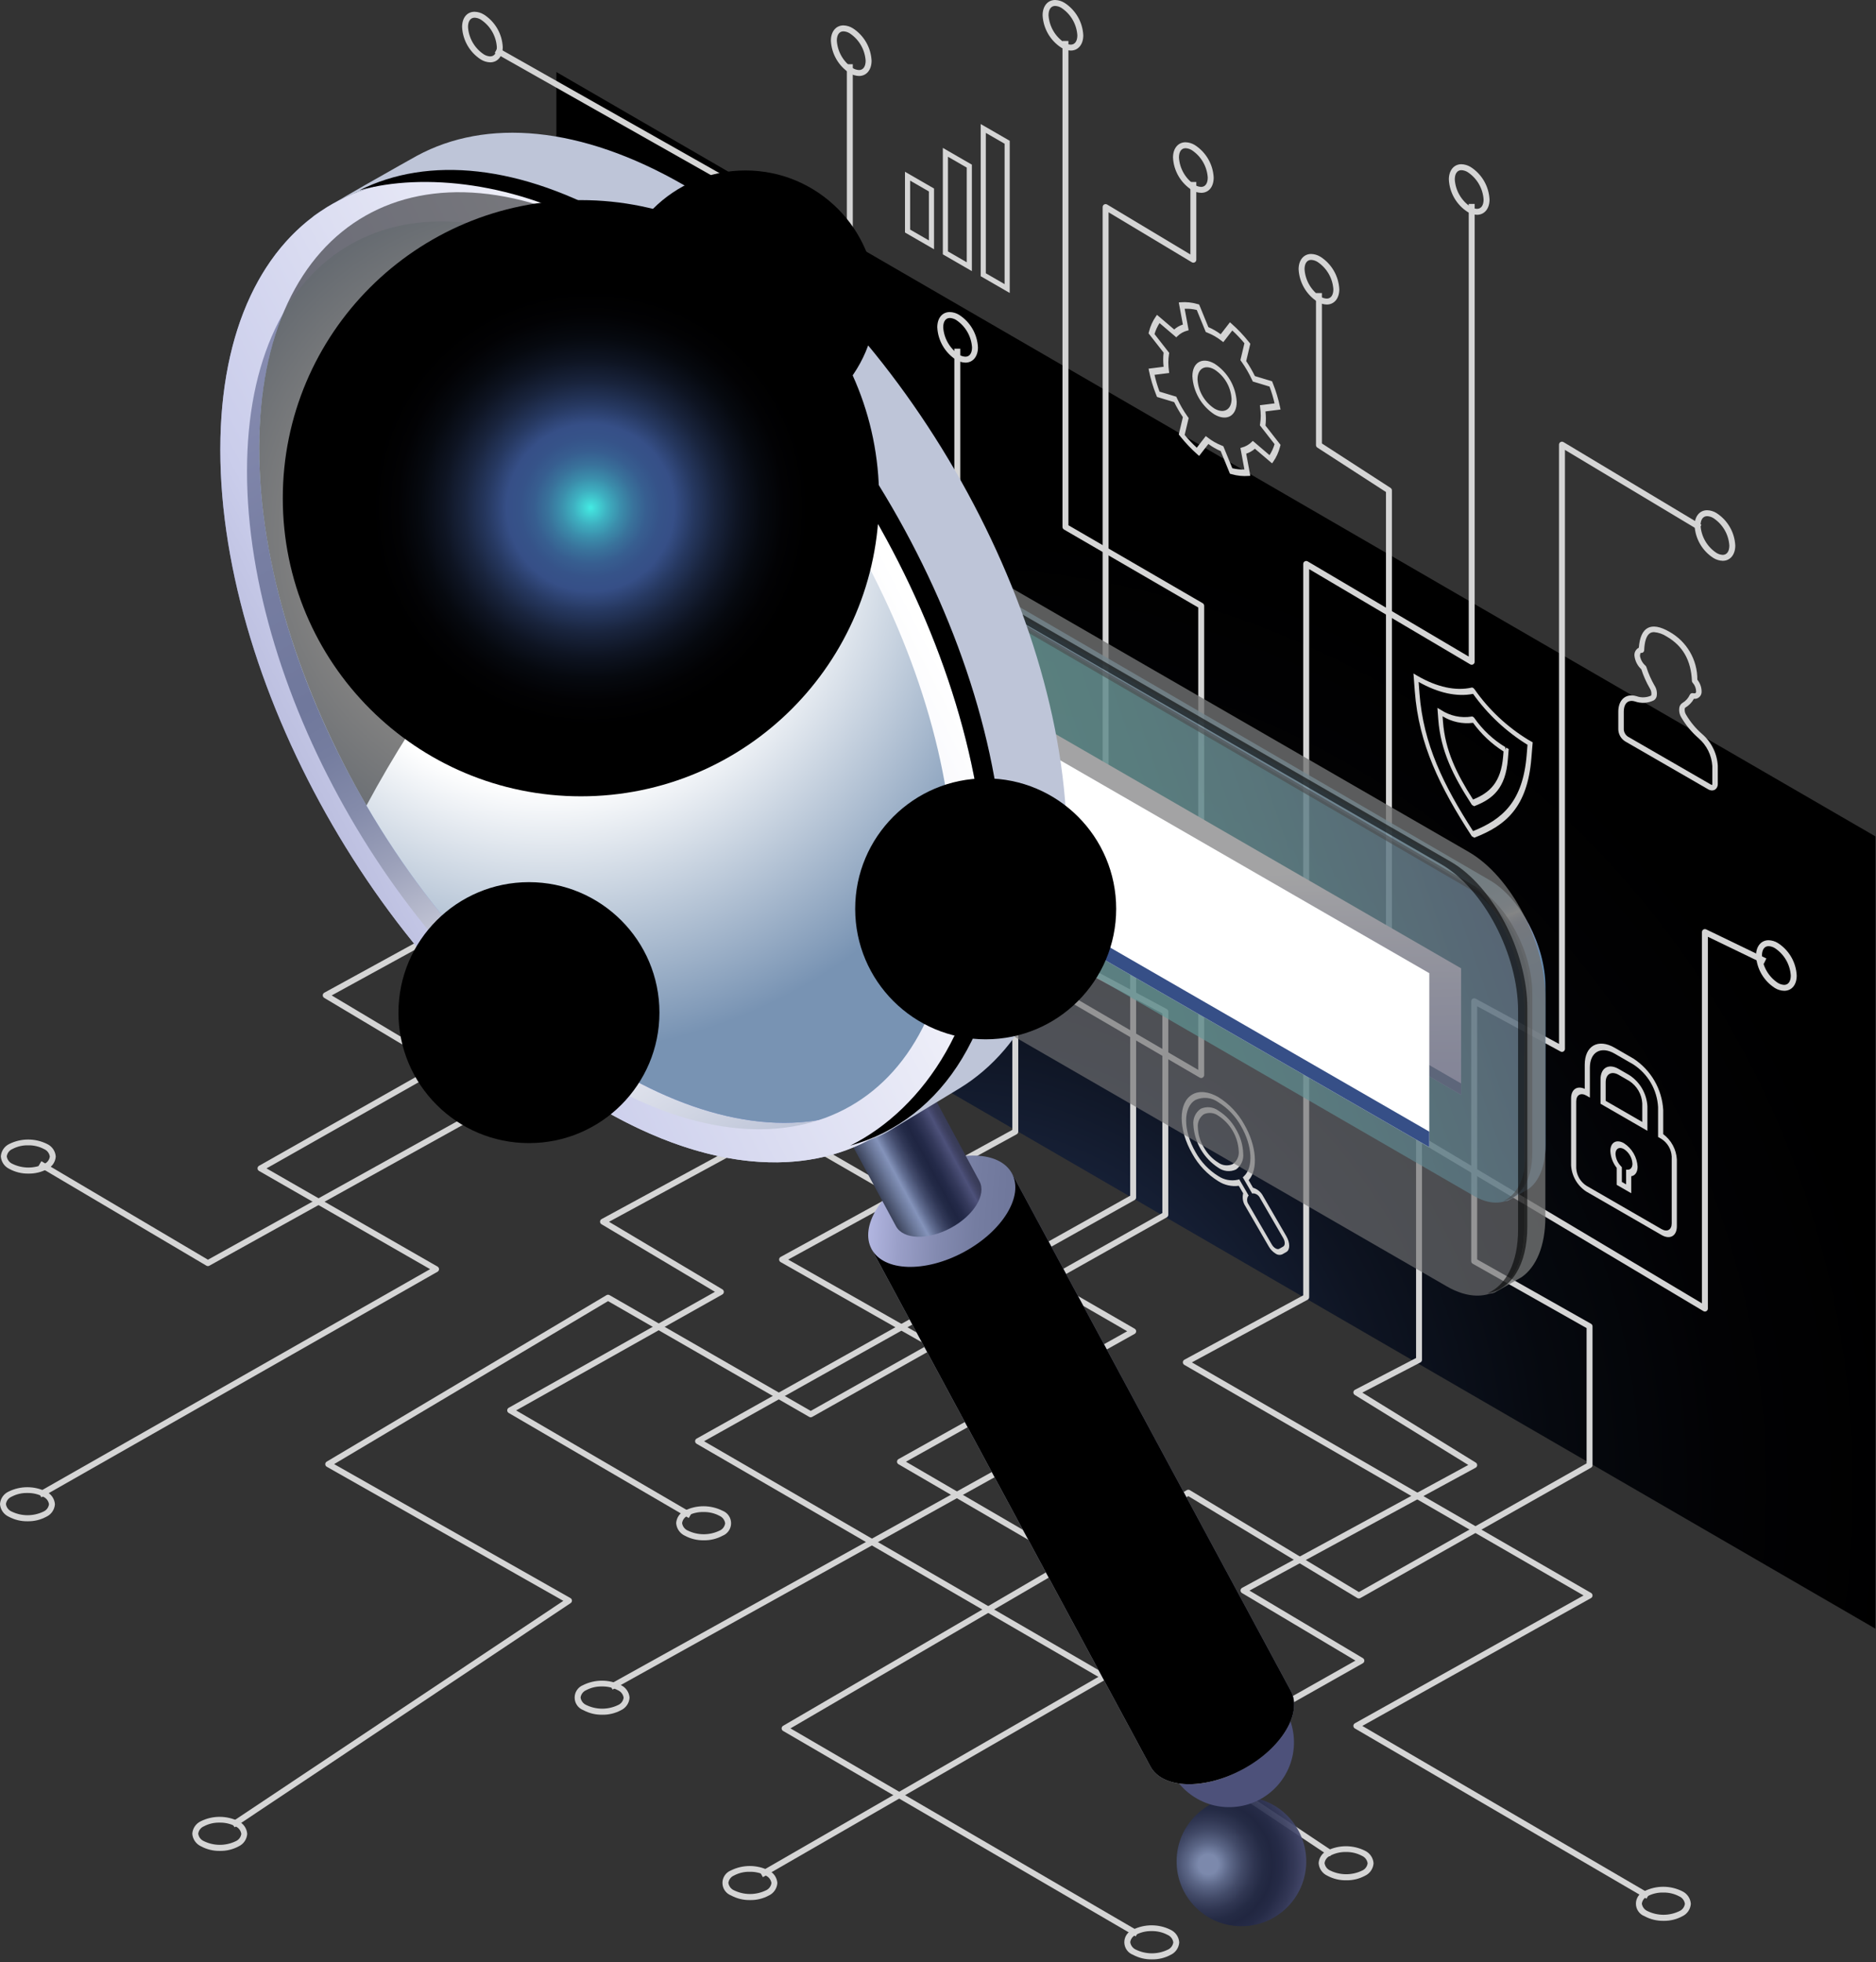 <svg width="412" height="431" viewBox="0 0 412 431" fill="none" xmlns="http://www.w3.org/2000/svg">
<rect x="0" y="0" width="412" height="431" fill="#333333" stroke="none"/>
<path style="mix-blend-mode:screen" d="M122.193 15.825V189.77L411.875 357.741V183.713L122.193 15.825Z" fill="url(#paint0_radial)"/>
<g style="mix-blend-mode:screen">
<g style="mix-blend-mode:screen">
<path d="M167.546 412.321L166.895 411.192L241.226 368.323L152.981 317.12C152.882 317.062 152.8 316.979 152.743 316.879C152.686 316.779 152.656 316.666 152.657 316.551C152.658 316.436 152.689 316.323 152.748 316.224C152.806 316.125 152.89 316.044 152.99 315.988L248.208 262.636V190.322C248.209 190.207 248.239 190.094 248.297 189.995C248.354 189.896 248.437 189.814 248.537 189.757C248.637 189.7 248.749 189.67 248.864 189.671C248.979 189.672 249.091 189.703 249.19 189.761L304.383 222.226V108.073L289.318 98.32C289.224 98.261 289.147 98.18 289.094 98.084C289.04 97.987 289.013 97.879 289.013 97.769V64.367H290.315V97.409L305.38 107.162C305.474 107.221 305.551 107.302 305.604 107.398C305.658 107.495 305.686 107.603 305.686 107.713V223.365C305.685 223.479 305.655 223.592 305.597 223.691C305.539 223.79 305.457 223.873 305.357 223.93C305.257 223.987 305.144 224.016 305.03 224.015C304.915 224.015 304.802 223.984 304.703 223.926L249.511 191.46V263.018C249.511 263.133 249.48 263.247 249.422 263.347C249.363 263.447 249.279 263.53 249.178 263.586L154.624 316.566L242.853 367.76C242.951 367.818 243.033 367.9 243.09 367.999C243.147 368.098 243.177 368.211 243.177 368.325C243.177 368.439 243.147 368.551 243.09 368.65C243.032 368.749 242.95 368.831 242.851 368.889L167.546 412.321Z" fill="#D5D5D5"/>
</g>
<g style="mix-blend-mode:screen">
<path d="M249.418 425.331L171.981 380.2C171.883 380.143 171.801 380.061 171.744 379.962C171.688 379.863 171.658 379.752 171.658 379.638C171.658 379.524 171.688 379.412 171.744 379.313C171.801 379.215 171.883 379.133 171.981 379.075L260.648 327.308C260.748 327.248 260.863 327.217 260.98 327.218C261.097 327.219 261.212 327.252 261.312 327.313L298.436 349.695L348.441 321.432V291.713L323.438 277.582C323.338 277.525 323.254 277.443 323.196 277.343C323.138 277.243 323.108 277.13 323.108 277.014V219.928C323.108 219.815 323.137 219.704 323.193 219.606C323.248 219.508 323.329 219.426 323.426 219.368C323.523 219.31 323.633 219.279 323.746 219.277C323.859 219.274 323.97 219.302 324.069 219.355L342.383 229.296V97.666C342.383 97.551 342.414 97.438 342.472 97.338C342.53 97.239 342.613 97.156 342.713 97.099C342.814 97.043 342.927 97.013 343.042 97.015C343.158 97.016 343.27 97.049 343.369 97.108L373.658 115.282L372.989 116.399L343.686 98.817V230.391C343.686 230.504 343.657 230.615 343.601 230.713C343.545 230.811 343.465 230.893 343.368 230.951C343.271 231.009 343.161 231.04 343.048 231.043C342.935 231.045 342.823 231.018 342.724 230.964L324.41 221.023V276.634L349.413 290.765C349.514 290.822 349.597 290.904 349.655 291.004C349.714 291.104 349.744 291.217 349.744 291.332V321.812C349.744 321.927 349.714 322.041 349.656 322.14C349.597 322.24 349.514 322.323 349.413 322.379L298.746 351.017C298.645 351.073 298.532 351.101 298.416 351.099C298.301 351.098 298.188 351.066 298.089 351.007L260.971 328.627L173.602 379.638L250.075 424.206L249.418 425.331Z" fill="#D5D5D5"/>
</g>
<g style="mix-blend-mode:screen">
<path d="M361.592 417.048L297.546 379.649C297.447 379.591 297.365 379.508 297.308 379.409C297.252 379.309 297.222 379.196 297.223 379.081C297.224 378.966 297.256 378.853 297.314 378.755C297.373 378.656 297.456 378.574 297.557 378.518L347.775 350.441L260.099 299.795C259.999 299.737 259.916 299.654 259.859 299.553C259.802 299.452 259.772 299.338 259.774 299.223C259.775 299.107 259.808 298.994 259.868 298.894C259.928 298.795 260.013 298.714 260.115 298.659L286.209 284.525V123.872C286.209 123.757 286.239 123.644 286.297 123.544C286.355 123.445 286.438 123.362 286.538 123.305C286.638 123.248 286.751 123.219 286.866 123.22C286.981 123.221 287.093 123.252 287.192 123.311L322.557 144.216V44.797H323.86V145.357C323.86 145.472 323.829 145.585 323.772 145.684C323.714 145.784 323.631 145.866 323.531 145.923C323.431 145.98 323.318 146.01 323.203 146.009C323.088 146.008 322.975 145.977 322.876 145.918L287.512 125.013V284.913C287.512 285.031 287.48 285.146 287.42 285.247C287.36 285.347 287.274 285.43 287.171 285.486L261.758 299.249L349.419 349.886C349.518 349.944 349.601 350.026 349.658 350.126C349.715 350.226 349.745 350.339 349.744 350.454C349.743 350.569 349.712 350.682 349.654 350.781C349.595 350.88 349.511 350.962 349.411 351.018L299.187 379.1L362.248 415.923L361.592 417.048Z" fill="#D5D5D5"/>
</g>
<g style="mix-blend-mode:screen">
<path d="M134.529 371.117L133.895 369.978L235.414 313.544L171.436 277.218C171.336 277.161 171.252 277.078 171.194 276.977C171.136 276.877 171.106 276.763 171.107 276.647C171.108 276.531 171.14 276.417 171.199 276.318C171.259 276.218 171.344 276.136 171.445 276.081L222.325 248.18V212.313C222.325 212.198 222.355 212.086 222.413 211.987C222.47 211.888 222.553 211.805 222.652 211.748C222.751 211.691 222.864 211.661 222.979 211.662C223.093 211.662 223.206 211.693 223.305 211.751L263.151 234.999V133.432L233.664 116.309C233.565 116.251 233.483 116.169 233.426 116.07C233.37 115.971 233.34 115.859 233.339 115.745V9H234.642V115.37L264.129 132.493C264.228 132.55 264.31 132.633 264.367 132.731C264.424 132.83 264.454 132.942 264.454 133.056V236.134C264.454 236.249 264.423 236.361 264.366 236.46C264.309 236.559 264.226 236.642 264.127 236.699C264.028 236.756 263.915 236.787 263.8 236.786C263.685 236.786 263.573 236.755 263.474 236.696L223.628 213.448V248.565C223.628 248.682 223.596 248.797 223.537 248.897C223.477 248.998 223.392 249.08 223.289 249.137L173.095 276.662L237.066 312.985C237.166 313.042 237.25 313.125 237.307 313.225C237.365 313.325 237.396 313.439 237.395 313.554C237.395 313.67 237.363 313.783 237.304 313.883C237.246 313.982 237.161 314.064 237.06 314.121L134.529 371.117Z" fill="#D5D5D5"/>
</g>
<g style="mix-blend-mode:screen">
<path d="M292.062 407.757L260.615 386.789C260.522 386.727 260.446 386.642 260.396 386.543C260.345 386.444 260.32 386.334 260.324 386.222C260.328 386.111 260.361 386.003 260.419 385.908C260.477 385.813 260.558 385.734 260.655 385.679L297.679 364.752L272.758 349.908C272.66 349.849 272.578 349.765 272.522 349.664C272.466 349.563 272.438 349.45 272.44 349.335C272.443 349.22 272.476 349.107 272.535 349.009C272.595 348.911 272.68 348.83 272.781 348.775L322.46 321.777L297.532 306.395C297.434 306.334 297.354 306.249 297.3 306.147C297.245 306.046 297.219 305.932 297.223 305.817C297.227 305.701 297.262 305.589 297.324 305.492C297.386 305.395 297.472 305.316 297.574 305.263L310.992 298.286V249.975C310.992 249.86 311.022 249.747 311.08 249.647C311.138 249.548 311.221 249.466 311.321 249.409C311.421 249.352 311.535 249.323 311.65 249.324C311.765 249.325 311.877 249.356 311.976 249.415L373.774 286.277V204.727C373.774 204.617 373.802 204.508 373.855 204.412C373.909 204.315 373.986 204.234 374.079 204.175C374.172 204.116 374.279 204.082 374.389 204.076C374.5 204.07 374.609 204.092 374.709 204.14L387.926 210.529L387.359 211.702L375.076 205.765V287.424C375.076 287.54 375.046 287.653 374.988 287.752C374.93 287.851 374.847 287.934 374.747 287.991C374.647 288.048 374.534 288.077 374.418 288.076C374.303 288.075 374.191 288.043 374.092 287.984L312.294 251.122V298.682C312.294 298.801 312.262 298.918 312.2 299.02C312.138 299.122 312.049 299.205 311.943 299.259L299.194 305.889L324.101 321.257C324.198 321.317 324.278 321.402 324.332 321.502C324.387 321.603 324.414 321.716 324.41 321.83C324.407 321.944 324.374 322.056 324.314 322.153C324.254 322.25 324.17 322.33 324.069 322.384L274.408 349.373L299.31 364.208C299.408 364.266 299.489 364.349 299.544 364.449C299.6 364.549 299.629 364.661 299.628 364.775C299.626 364.889 299.595 365.001 299.537 365.099C299.479 365.198 299.396 365.279 299.297 365.335L262.219 386.292L292.784 406.673L292.062 407.757Z" fill="#D5D5D5"/>
</g>
<g style="mix-blend-mode:screen">
<path d="M9.078 328.892L8.432 327.76L94.454 278.769L56.886 257.196C56.786 257.139 56.704 257.056 56.646 256.957C56.589 256.857 56.559 256.744 56.559 256.629C56.559 256.514 56.59 256.401 56.648 256.302C56.706 256.203 56.79 256.121 56.89 256.064L147.983 204.471V132.157C147.983 132.043 148.013 131.931 148.07 131.832C148.127 131.733 148.209 131.651 148.307 131.594C148.406 131.536 148.518 131.506 148.632 131.506C148.746 131.505 148.859 131.535 148.958 131.591L197.542 159.328V118.044H198.845V160.45C198.845 160.564 198.815 160.676 198.758 160.775C198.701 160.874 198.619 160.956 198.521 161.013C198.422 161.071 198.31 161.101 198.196 161.102C198.082 161.102 197.97 161.073 197.871 161.016L149.286 133.279V204.852C149.286 204.967 149.255 205.08 149.197 205.18C149.139 205.28 149.055 205.362 148.955 205.419L58.527 256.636L96.09 278.206C96.189 278.263 96.272 278.345 96.329 278.445C96.387 278.544 96.417 278.657 96.417 278.772C96.417 278.886 96.386 278.999 96.329 279.098C96.271 279.198 96.188 279.28 96.089 279.337L9.078 328.892Z" fill="#D5D5D5"/>
</g>
<g style="mix-blend-mode:screen">
<path d="M51.52 401.365L50.797 400.281L123.717 351.626L71.762 322.172C71.663 322.116 71.581 322.035 71.523 321.936C71.465 321.838 71.434 321.727 71.433 321.613C71.432 321.499 71.46 321.386 71.516 321.287C71.572 321.188 71.653 321.105 71.751 321.046L133.201 284.477C133.3 284.418 133.414 284.387 133.529 284.386C133.645 284.385 133.758 284.415 133.859 284.472L178.047 309.906L255.274 266.439V222.6L223.225 205.425C223.121 205.37 223.034 205.287 222.974 205.186C222.913 205.085 222.881 204.969 222.881 204.852V161.896C222.881 161.783 222.91 161.672 222.966 161.574C223.022 161.476 223.102 161.394 223.199 161.336C223.296 161.279 223.407 161.247 223.519 161.245C223.632 161.243 223.744 161.27 223.843 161.324L242.157 171.266V45.482C242.157 45.366 242.187 45.253 242.245 45.153C242.303 45.054 242.387 44.971 242.487 44.915C242.587 44.858 242.701 44.829 242.816 44.83C242.931 44.832 243.044 44.864 243.143 44.923L261.426 55.897V39.974H262.729V57.047C262.729 57.162 262.699 57.275 262.641 57.375C262.583 57.474 262.499 57.557 262.399 57.614C262.299 57.67 262.185 57.7 262.07 57.698C261.955 57.697 261.842 57.664 261.743 57.605L243.46 46.632V172.36C243.46 172.473 243.43 172.583 243.375 172.682C243.319 172.78 243.239 172.862 243.142 172.919C243.045 172.977 242.934 173.009 242.821 173.011C242.708 173.013 242.597 172.986 242.498 172.932L224.184 162.992V204.461L256.233 221.637C256.337 221.692 256.424 221.775 256.484 221.876C256.545 221.977 256.577 222.093 256.577 222.21V266.82C256.577 266.935 256.546 267.049 256.488 267.148C256.429 267.248 256.345 267.33 256.245 267.387L178.362 311.223C178.264 311.278 178.153 311.307 178.04 311.306C177.927 311.306 177.816 311.276 177.719 311.22L133.539 285.791L73.38 321.592L125.28 351.016C125.377 351.071 125.458 351.149 125.516 351.244C125.574 351.339 125.606 351.448 125.61 351.559C125.614 351.67 125.589 351.78 125.539 351.879C125.488 351.978 125.413 352.062 125.32 352.124L51.52 401.365Z" fill="#D5D5D5"/>
</g>
<g style="mix-blend-mode:screen">
<path d="M247.436 350.806L197.321 321.617C197.222 321.56 197.14 321.477 197.083 321.377C197.026 321.277 196.997 321.164 196.998 321.049C196.999 320.934 197.03 320.822 197.089 320.723C197.147 320.624 197.231 320.543 197.331 320.486L247.548 292.409L159.874 241.763C159.774 241.705 159.691 241.622 159.633 241.521C159.576 241.421 159.547 241.306 159.548 241.191C159.55 241.075 159.582 240.962 159.642 240.863C159.702 240.764 159.787 240.682 159.889 240.627L185.982 226.494V14.11H187.285V226.881C187.285 226.999 187.254 227.114 187.194 227.215C187.133 227.315 187.047 227.398 186.944 227.454L161.533 241.217L249.192 291.854C249.292 291.912 249.374 291.995 249.431 292.094C249.489 292.194 249.518 292.307 249.518 292.422C249.517 292.538 249.486 292.65 249.427 292.749C249.368 292.848 249.285 292.93 249.184 292.986L198.963 321.067L248.093 349.681L247.436 350.806Z" fill="#D5D5D5"/>
</g>
<g style="mix-blend-mode:screen">
<path d="M45.659 278.095C45.542 278.094 45.428 278.063 45.327 278.004L8.422 256.181L9.086 255.058L45.669 276.693L108.789 241.626L71.2 219.18C71.101 219.121 71.02 219.037 70.964 218.937C70.908 218.837 70.88 218.723 70.882 218.608C70.884 218.494 70.916 218.381 70.976 218.283C71.035 218.185 71.12 218.104 71.22 218.049L122.099 190.148V160.794C122.099 160.68 122.129 160.567 122.187 160.468C122.245 160.369 122.328 160.286 122.427 160.229C122.527 160.173 122.64 160.143 122.755 160.144C122.869 160.144 122.982 160.175 123.081 160.233L159.548 181.684V40.397L108.656 11.602L109.297 10.467L160.52 39.449C160.621 39.506 160.704 39.588 160.763 39.688C160.821 39.788 160.851 39.901 160.851 40.016V182.823C160.851 182.938 160.82 183.051 160.763 183.15C160.705 183.249 160.622 183.331 160.523 183.388C160.423 183.445 160.31 183.475 160.195 183.474C160.08 183.473 159.968 183.442 159.869 183.384L123.401 161.933V190.534C123.401 190.65 123.37 190.765 123.31 190.866C123.251 190.966 123.165 191.049 123.063 191.105L72.844 218.644L110.427 241.086C110.525 241.145 110.606 241.229 110.662 241.329C110.718 241.429 110.746 241.541 110.745 241.656C110.743 241.77 110.711 241.883 110.653 241.981C110.594 242.079 110.51 242.16 110.41 242.216L45.976 278.013C45.879 278.067 45.77 278.095 45.659 278.095V278.095Z" fill="#D5D5D5"/>
</g>
<g style="mix-blend-mode:screen">
<path d="M151.265 333.435L111.712 310.35C111.613 310.292 111.53 310.209 111.474 310.11C111.417 310.01 111.388 309.897 111.388 309.783C111.389 309.668 111.421 309.556 111.479 309.457C111.537 309.358 111.621 309.276 111.721 309.22L157.015 283.747L132.099 268.902C132 268.843 131.919 268.759 131.863 268.658C131.807 268.558 131.779 268.444 131.781 268.329C131.783 268.214 131.816 268.102 131.876 268.003C131.936 267.905 132.021 267.824 132.122 267.77L181.768 240.789L156.439 226.111C156.34 226.053 156.257 225.969 156.2 225.869C156.143 225.769 156.114 225.656 156.115 225.54C156.116 225.425 156.148 225.312 156.207 225.213C156.266 225.114 156.35 225.033 156.451 224.977L170.331 217.292V188.488C170.331 188.373 170.362 188.26 170.42 188.16C170.477 188.061 170.561 187.979 170.661 187.922C170.761 187.865 170.874 187.835 170.989 187.837C171.104 187.838 171.217 187.869 171.316 187.928L209.59 210.734V76.584H210.892V211.88C210.892 211.995 210.862 212.108 210.804 212.208C210.746 212.307 210.663 212.39 210.563 212.446C210.463 212.503 210.35 212.533 210.235 212.532C210.119 212.53 210.007 212.499 209.908 212.44L171.634 189.634V217.676C171.634 217.792 171.603 217.907 171.544 218.007C171.485 218.107 171.4 218.19 171.298 218.246L158.088 225.56L183.425 240.243C183.526 240.301 183.608 240.385 183.665 240.485C183.722 240.586 183.752 240.7 183.75 240.816C183.748 240.932 183.716 241.045 183.656 241.144C183.596 241.243 183.511 241.324 183.409 241.379L133.749 268.368L158.649 283.204C158.747 283.262 158.828 283.345 158.884 283.445C158.94 283.544 158.968 283.657 158.967 283.771C158.966 283.885 158.934 283.997 158.876 284.095C158.818 284.193 158.735 284.275 158.635 284.331L113.35 309.798L151.922 332.31L151.265 333.435Z" fill="#D5D5D5"/>
</g>
<g style="mix-blend-mode:screen">
<path d="M188.655 16.69C187.934 16.669 187.231 16.458 186.617 16.078C185.407 15.303 184.4 14.25 183.68 13.007C182.959 11.764 182.547 10.367 182.476 8.932C182.476 6.928 183.583 5.581 185.231 5.581C185.952 5.602 186.655 5.813 187.269 6.193C188.479 6.967 189.487 8.019 190.207 9.262C190.928 10.505 191.34 11.902 191.411 13.337C191.411 15.342 190.304 16.69 188.655 16.69ZM185.231 6.884C184.322 6.884 183.779 7.65 183.779 8.932C183.857 10.136 184.213 11.306 184.818 12.351C185.423 13.395 186.262 14.284 187.269 14.95C187.686 15.212 188.163 15.363 188.655 15.387C189.565 15.387 190.108 14.621 190.108 13.337C190.03 12.133 189.674 10.963 189.069 9.919C188.463 8.875 187.624 7.986 186.617 7.32C186.2 7.058 185.723 6.908 185.231 6.884V6.884Z" fill="#D5D5D5"/>
</g>
<g style="mix-blend-mode:screen">
<path d="M107.66 13.691C106.938 13.67 106.235 13.459 105.622 13.079C104.412 12.305 103.404 11.253 102.684 10.01C101.963 8.767 101.551 7.37 101.481 5.935C101.481 3.899 102.562 2.584 104.235 2.584C104.956 2.605 105.659 2.816 106.273 3.196C107.483 3.97 108.491 5.022 109.211 6.265C109.931 7.508 110.344 8.905 110.414 10.34C110.414 12.345 109.307 13.691 107.66 13.691ZM104.235 3.886C103.326 3.886 102.784 4.652 102.784 5.935C102.861 7.139 103.217 8.309 103.822 9.353C104.427 10.397 105.266 11.287 106.273 11.952C106.69 12.214 107.168 12.364 107.66 12.388C108.569 12.388 109.111 11.622 109.111 10.34C109.033 9.136 108.678 7.966 108.073 6.922C107.467 5.878 106.628 4.989 105.622 4.323C105.205 4.061 104.727 3.911 104.235 3.886V3.886Z" fill="#D5D5D5"/>
</g>
<g style="mix-blend-mode:screen">
<path d="M212.022 79.652C211.301 79.631 210.598 79.42 209.984 79.04C208.774 78.266 207.767 77.213 207.046 75.97C206.326 74.727 205.913 73.33 205.843 71.895C205.843 69.859 206.925 68.544 208.598 68.544C209.319 68.565 210.022 68.776 210.636 69.156C211.846 69.93 212.853 70.983 213.573 72.226C214.294 73.469 214.706 74.866 214.776 76.301C214.776 78.305 213.67 79.652 212.022 79.652ZM208.598 69.846C207.688 69.846 207.146 70.612 207.146 71.895C207.224 73.099 207.579 74.269 208.185 75.313C208.79 76.358 209.629 77.247 210.636 77.913C211.053 78.175 211.53 78.325 212.022 78.35C212.931 78.35 213.474 77.584 213.474 76.301C213.396 75.097 213.04 73.927 212.435 72.883C211.829 71.839 210.991 70.949 209.984 70.283C209.567 70.021 209.089 69.871 208.598 69.846Z" fill="#D5D5D5"/>
</g>
<g style="mix-blend-mode:screen">
<path d="M235.152 11.107C234.431 11.086 233.728 10.875 233.114 10.495C231.904 9.721 230.897 8.669 230.176 7.426C229.456 6.183 229.043 4.786 228.973 3.351C228.973 1.346 230.08 0 231.728 0C232.449 0.021 233.152 0.232 233.766 0.612C234.976 1.386 235.983 2.438 236.704 3.681C237.424 4.924 237.836 6.321 237.906 7.756C237.906 9.76 236.8 11.107 235.152 11.107ZM231.728 1.303C230.818 1.303 230.276 2.069 230.276 3.351C230.354 4.555 230.709 5.725 231.315 6.769C231.92 7.813 232.759 8.703 233.766 9.368C234.183 9.63 234.66 9.78 235.152 9.805C236.06 9.805 236.604 9.039 236.604 7.756C236.526 6.552 236.17 5.382 235.565 4.338C234.96 3.294 234.121 2.405 233.114 1.739C232.697 1.477 232.22 1.327 231.728 1.303V1.303Z" fill="#D5D5D5"/>
</g>
<g style="mix-blend-mode:screen">
<path d="M263.79 42.356C263.068 42.335 262.365 42.124 261.752 41.745C260.541 40.971 259.534 39.918 258.814 38.675C258.093 37.432 257.681 36.035 257.611 34.6C257.611 32.595 258.718 31.249 260.365 31.249C261.086 31.27 261.79 31.481 262.403 31.861C263.613 32.635 264.621 33.688 265.341 34.931C266.061 36.173 266.474 37.571 266.544 39.006C266.544 41.041 265.462 42.356 263.79 42.356ZM260.365 32.552C259.455 32.552 258.914 33.318 258.914 34.6C258.991 35.804 259.347 36.974 259.952 38.018C260.558 39.062 261.396 39.952 262.403 40.617C262.82 40.879 263.298 41.029 263.79 41.054C264.699 41.054 265.241 40.288 265.241 39.006C265.164 37.801 264.808 36.631 264.203 35.587C263.597 34.543 262.758 33.654 261.752 32.988C261.334 32.727 260.857 32.576 260.365 32.552L260.365 32.552Z" fill="#D5D5D5"/>
</g>
<path style="mix-blend-mode:screen" d="M199.63 120.702C198.909 120.681 198.206 120.47 197.592 120.09C196.382 119.315 195.375 118.263 194.654 117.02C193.934 115.777 193.521 114.379 193.451 112.944C193.451 110.941 194.558 109.594 196.205 109.594C196.927 109.614 197.63 109.825 198.243 110.205C199.454 110.98 200.461 112.032 201.182 113.275C201.903 114.518 202.315 115.916 202.385 117.351C202.385 119.355 201.279 120.702 199.63 120.702ZM196.205 110.896C195.297 110.896 194.754 111.662 194.754 112.944C194.832 114.149 195.187 115.319 195.793 116.363C196.398 117.407 197.237 118.297 198.243 118.963C198.661 119.225 199.138 119.375 199.63 119.399C200.54 119.399 201.083 118.633 201.083 117.351C201.005 116.146 200.649 114.976 200.043 113.932C199.438 112.888 198.599 111.998 197.592 111.332C197.175 111.071 196.697 110.921 196.205 110.896L196.205 110.896Z" fill="url(#paint1_radial)"/>
<g style="mix-blend-mode:screen">
<path d="M291.376 66.892C290.655 66.872 289.952 66.66 289.338 66.28C288.128 65.506 287.121 64.453 286.401 63.21C285.68 61.967 285.268 60.57 285.198 59.135C285.198 57.131 286.304 55.784 287.952 55.784C288.673 55.805 289.376 56.016 289.99 56.396C291.2 57.17 292.207 58.223 292.928 59.466C293.648 60.709 294.06 62.106 294.131 63.541C294.131 65.545 293.024 66.892 291.376 66.892ZM287.952 57.087C287.043 57.087 286.5 57.852 286.5 59.135C286.578 60.339 286.934 61.509 287.539 62.553C288.144 63.597 288.983 64.487 289.99 65.153C290.407 65.415 290.884 65.565 291.376 65.59C292.285 65.59 292.828 64.824 292.828 63.541C292.75 62.337 292.395 61.167 291.789 60.123C291.184 59.079 290.345 58.189 289.338 57.523C288.921 57.261 288.444 57.111 287.952 57.087V57.087Z" fill="#D5D5D5"/>
</g>
<g style="mix-blend-mode:screen">
<path d="M324.37 47.179C323.648 47.158 322.945 46.947 322.332 46.567C321.122 45.793 320.114 44.741 319.394 43.498C318.673 42.255 318.261 40.858 318.191 39.423C318.191 37.419 319.298 36.072 320.945 36.072C321.667 36.093 322.37 36.304 322.983 36.684C324.193 37.458 325.201 38.51 325.921 39.753C326.641 40.996 327.054 42.394 327.124 43.828C327.124 45.833 326.017 47.179 324.37 47.179ZM320.945 37.375C320.037 37.375 319.494 38.141 319.494 39.423C319.571 40.627 319.927 41.797 320.532 42.841C321.138 43.885 321.977 44.775 322.983 45.44C323.4 45.702 323.878 45.852 324.37 45.876C325.279 45.876 325.821 45.111 325.821 43.828C325.743 42.624 325.388 41.454 324.783 40.41C324.177 39.366 323.338 38.477 322.332 37.811C321.915 37.549 321.437 37.399 320.945 37.375V37.375Z" fill="#D5D5D5"/>
</g>
<g style="mix-blend-mode:screen">
<path d="M378.341 123.18C377.619 123.159 376.916 122.948 376.303 122.568C375.093 121.794 374.085 120.741 373.365 119.498C372.645 118.255 372.232 116.857 372.162 115.422C372.162 113.419 373.269 112.072 374.916 112.072C375.637 112.092 376.34 112.303 376.954 112.683C378.164 113.458 379.171 114.511 379.892 115.754C380.612 116.997 381.025 118.394 381.095 119.829C381.095 121.833 379.988 123.18 378.341 123.18ZM374.916 113.374C374.008 113.374 373.465 114.14 373.465 115.422C373.542 116.627 373.898 117.797 374.503 118.841C375.108 119.885 375.947 120.775 376.954 121.441C377.371 121.703 377.849 121.853 378.341 121.877C379.249 121.877 379.792 121.111 379.792 119.829C379.714 118.625 379.359 117.455 378.753 116.411C378.148 115.367 377.309 114.477 376.303 113.811C375.885 113.549 375.408 113.399 374.916 113.374V113.374Z" fill="#D5D5D5"/>
</g>
<g style="mix-blend-mode:screen">
<path d="M391.834 217.628C391.113 217.608 390.409 217.397 389.795 217.016C388.585 216.242 387.578 215.19 386.857 213.947C386.137 212.704 385.724 211.307 385.654 209.872C385.654 207.868 386.761 206.521 388.409 206.521C389.13 206.542 389.833 206.753 390.446 207.133C391.657 207.907 392.664 208.96 393.384 210.202C394.105 211.445 394.517 212.843 394.587 214.278C394.587 216.313 393.506 217.628 391.834 217.628ZM388.409 207.824C387.5 207.824 386.957 208.59 386.957 209.872C387.035 211.076 387.39 212.246 387.996 213.29C388.601 214.334 389.44 215.224 390.446 215.889C390.864 216.151 391.342 216.302 391.834 216.326C392.743 216.326 393.285 215.56 393.285 214.278C393.207 213.073 392.852 211.903 392.246 210.859C391.641 209.815 390.802 208.926 389.795 208.26C389.378 207.999 388.9 207.848 388.409 207.824Z" fill="#D5D5D5"/>
</g>
<g style="mix-blend-mode:screen">
<path d="M365.338 421.908C363.891 421.935 362.461 421.59 361.186 420.904C360.626 420.693 360.143 420.317 359.802 419.826C359.46 419.334 359.276 418.751 359.274 418.152C359.271 417.554 359.451 416.969 359.788 416.475C360.125 415.981 360.605 415.6 361.163 415.385C362.448 414.752 363.862 414.425 365.294 414.427C366.726 414.429 368.139 414.762 369.422 415.399C369.96 415.647 370.421 416.035 370.757 416.523C371.094 417.011 371.293 417.58 371.334 418.171C371.295 418.756 371.098 419.32 370.766 419.804C370.434 420.287 369.977 420.672 369.445 420.919C368.183 421.595 366.769 421.936 365.338 421.908ZM365.269 415.698C364.067 415.669 362.877 415.949 361.814 416.512C361.485 416.651 361.197 416.874 360.98 417.158C360.763 417.442 360.624 417.778 360.576 418.133C360.628 418.492 360.771 418.832 360.992 419.12C361.212 419.408 361.504 419.634 361.837 419.777C362.921 420.303 364.109 420.577 365.314 420.579C366.518 420.582 367.707 420.312 368.793 419.791C369.123 419.652 369.41 419.43 369.627 419.146C369.845 418.861 369.984 418.525 370.031 418.171C369.979 417.812 369.836 417.472 369.616 417.184C369.395 416.896 369.104 416.669 368.77 416.526C367.693 415.955 366.488 415.67 365.269 415.698V415.698Z" fill="#D5D5D5"/>
</g>
<g style="mix-blend-mode:screen">
<path d="M295.658 413.005C294.211 413.033 292.781 412.687 291.507 412C290.968 411.753 290.507 411.365 290.17 410.877C289.833 410.389 289.634 409.82 289.594 409.228C289.633 408.643 289.829 408.079 290.161 407.596C290.493 407.112 290.95 406.728 291.483 406.482C292.768 405.849 294.181 405.522 295.614 405.524C297.046 405.527 298.458 405.859 299.741 406.496C300.28 406.744 300.741 407.132 301.078 407.619C301.415 408.107 301.614 408.676 301.655 409.268C301.616 409.853 301.419 410.417 301.087 410.9C300.755 411.383 300.298 411.768 299.766 412.014C298.504 412.692 297.089 413.033 295.658 413.005V413.005ZM295.59 406.793C294.388 406.765 293.198 407.046 292.134 407.609C291.805 407.748 291.517 407.97 291.3 408.254C291.083 408.538 290.944 408.874 290.896 409.228C290.948 409.588 291.091 409.928 291.312 410.216C291.533 410.504 291.824 410.73 292.158 410.873C293.242 411.398 294.43 411.672 295.635 411.675C296.839 411.677 298.028 411.408 299.114 410.887C299.444 410.748 299.731 410.526 299.948 410.242C300.166 409.958 300.305 409.622 300.352 409.268C300.3 408.908 300.157 408.568 299.936 408.28C299.715 407.992 299.424 407.766 299.09 407.623C298.014 407.052 296.809 406.766 295.59 406.793V406.793Z" fill="#D5D5D5"/>
</g>
<path style="mix-blend-mode:screen" d="M250.376 356.448C248.929 356.476 247.499 356.13 246.224 355.445C245.664 355.234 245.181 354.857 244.84 354.366C244.498 353.875 244.314 353.291 244.312 352.693C244.309 352.094 244.489 351.509 244.826 351.015C245.163 350.521 245.643 350.141 246.201 349.925C247.486 349.292 248.9 348.965 250.332 348.967C251.764 348.97 253.177 349.302 254.46 349.939C254.998 350.187 255.459 350.575 255.795 351.063C256.132 351.551 256.331 352.12 256.372 352.711C256.333 353.296 256.137 353.86 255.804 354.344C255.472 354.827 255.015 355.213 254.483 355.459C253.221 356.135 251.807 356.476 250.376 356.448ZM250.308 350.238C249.105 350.209 247.915 350.49 246.852 351.052C246.523 351.191 246.235 351.414 246.018 351.698C245.801 351.982 245.662 352.318 245.614 352.673C245.666 353.032 245.809 353.372 246.03 353.66C246.251 353.948 246.542 354.174 246.875 354.318C247.959 354.843 249.147 355.117 250.352 355.119C251.556 355.122 252.745 354.853 253.831 354.332C254.161 354.193 254.448 353.97 254.666 353.686C254.883 353.401 255.022 353.065 255.069 352.711C255.017 352.352 254.874 352.012 254.654 351.724C254.433 351.436 254.142 351.209 253.808 351.066C252.731 350.495 251.526 350.21 250.308 350.238Z" fill="url(#paint2_radial)"/>
<g style="mix-blend-mode:screen">
<path d="M252.982 430.376C251.534 430.403 250.104 430.057 248.829 429.372C248.269 429.161 247.787 428.785 247.445 428.293C247.104 427.802 246.92 427.218 246.917 426.62C246.915 426.022 247.094 425.437 247.431 424.942C247.769 424.448 248.248 424.068 248.806 423.852C250.092 423.22 251.505 422.892 252.937 422.895C254.37 422.897 255.782 423.229 257.065 423.866C257.603 424.114 258.064 424.503 258.401 424.99C258.737 425.478 258.936 426.047 258.977 426.638C258.938 427.224 258.742 427.788 258.41 428.271C258.077 428.755 257.621 429.14 257.088 429.386C255.827 430.063 254.413 430.404 252.982 430.376V430.376ZM252.913 424.165C251.711 424.137 250.521 424.417 249.458 424.979C249.128 425.118 248.841 425.341 248.624 425.625C248.407 425.91 248.267 426.246 248.22 426.6C248.271 426.959 248.414 427.299 248.635 427.587C248.856 427.875 249.147 428.102 249.481 428.245C250.564 428.77 251.753 429.044 252.957 429.047C254.161 429.049 255.351 428.78 256.437 428.259C256.766 428.12 257.054 427.897 257.271 427.613C257.488 427.329 257.627 426.993 257.675 426.638C257.623 426.279 257.48 425.939 257.259 425.651C257.038 425.363 256.747 425.137 256.414 424.993C255.337 424.423 254.132 424.137 252.913 424.165V424.165Z" fill="#D5D5D5"/>
</g>
<g style="mix-blend-mode:screen">
<path d="M164.725 417.349C163.278 417.376 161.848 417.03 160.572 416.345C160.013 416.134 159.53 415.758 159.188 415.266C158.847 414.775 158.663 414.191 158.66 413.593C158.658 412.995 158.837 412.41 159.175 411.915C159.512 411.421 159.991 411.041 160.55 410.825C161.835 410.193 163.248 409.865 164.681 409.868C166.113 409.87 167.525 410.203 168.808 410.839C169.346 411.088 169.808 411.476 170.144 411.963C170.48 412.451 170.679 413.02 170.72 413.611C170.681 414.197 170.485 414.761 170.153 415.244C169.82 415.728 169.364 416.113 168.831 416.359C167.57 417.036 166.156 417.377 164.725 417.349ZM164.656 411.138C163.454 411.11 162.264 411.39 161.201 411.952C160.871 412.091 160.584 412.314 160.367 412.598C160.15 412.883 160.011 413.219 159.963 413.573C160.015 413.932 160.158 414.272 160.378 414.56C160.599 414.848 160.89 415.075 161.224 415.218C162.308 415.743 163.496 416.017 164.7 416.02C165.905 416.022 167.094 415.753 168.18 415.232C168.51 415.093 168.797 414.87 169.014 414.586C169.231 414.302 169.37 413.966 169.418 413.611C169.366 413.252 169.223 412.912 169.002 412.624C168.782 412.336 168.49 412.11 168.157 411.966C167.08 411.396 165.875 411.11 164.656 411.138V411.138Z" fill="#D5D5D5"/>
</g>
<g style="mix-blend-mode:screen">
<path d="M132.266 376.64C130.819 376.667 129.389 376.322 128.115 375.636C127.555 375.425 127.072 375.049 126.73 374.558C126.388 374.067 126.204 373.483 126.201 372.885C126.199 372.286 126.378 371.701 126.715 371.207C127.053 370.712 127.532 370.332 128.091 370.116C129.376 369.484 130.789 369.157 132.222 369.159C133.654 369.162 135.066 369.494 136.349 370.13C136.888 370.378 137.35 370.767 137.686 371.255C138.023 371.743 138.222 372.312 138.263 372.904C138.223 373.489 138.027 374.053 137.694 374.536C137.362 375.019 136.906 375.404 136.374 375.65C135.112 376.327 133.697 376.668 132.266 376.64ZM132.197 370.429C130.995 370.401 129.805 370.681 128.742 371.243C128.412 371.382 128.125 371.605 127.908 371.889C127.69 372.174 127.551 372.51 127.504 372.864C127.556 373.224 127.699 373.563 127.92 373.852C128.141 374.14 128.432 374.366 128.766 374.509C129.85 375.035 131.038 375.309 132.243 375.311C133.447 375.313 134.637 375.043 135.722 374.522C136.052 374.383 136.339 374.161 136.556 373.877C136.773 373.593 136.912 373.258 136.96 372.904C136.908 372.544 136.765 372.204 136.544 371.916C136.323 371.628 136.032 371.401 135.698 371.257C134.621 370.687 133.416 370.401 132.197 370.429Z" fill="#D5D5D5"/>
</g>
<g style="mix-blend-mode:screen">
<path d="M48.295 406.548C46.848 406.576 45.418 406.23 44.144 405.543C43.605 405.296 43.144 404.908 42.807 404.42C42.47 403.932 42.271 403.363 42.23 402.771C42.27 402.186 42.465 401.622 42.798 401.139C43.13 400.655 43.587 400.271 44.12 400.025C45.405 399.392 46.818 399.065 48.251 399.067C49.683 399.07 51.095 399.402 52.378 400.039C52.917 400.287 53.379 400.675 53.715 401.162C54.052 401.65 54.251 402.22 54.292 402.811C54.252 403.396 54.056 403.96 53.724 404.443C53.392 404.927 52.935 405.311 52.403 405.557C51.141 406.235 49.726 406.576 48.295 406.548ZM48.227 400.336C47.025 400.308 45.834 400.589 44.771 401.152C44.441 401.291 44.154 401.513 43.937 401.797C43.72 402.081 43.581 402.417 43.533 402.771C43.585 403.131 43.728 403.471 43.949 403.759C44.17 404.047 44.461 404.273 44.795 404.416C45.879 404.942 47.067 405.216 48.272 405.218C49.476 405.22 50.665 404.951 51.751 404.43C52.081 404.291 52.368 404.069 52.585 403.785C52.803 403.501 52.942 403.165 52.989 402.811C52.937 402.451 52.794 402.112 52.573 401.823C52.352 401.535 52.061 401.309 51.727 401.166C50.651 400.595 49.446 400.309 48.227 400.336Z" fill="#D5D5D5"/>
</g>
<g style="mix-blend-mode:screen">
<path d="M154.56 338.325C153.114 338.352 151.685 338.007 150.41 337.322C149.872 337.073 149.41 336.685 149.074 336.197C148.737 335.709 148.538 335.14 148.497 334.548C148.536 333.963 148.732 333.399 149.065 332.916C149.397 332.432 149.854 332.047 150.386 331.802C151.671 331.169 153.085 330.842 154.517 330.844C155.95 330.846 157.362 331.179 158.645 331.816C159.205 332.026 159.688 332.402 160.03 332.894C160.372 333.385 160.556 333.969 160.558 334.568C160.561 335.166 160.381 335.751 160.044 336.246C159.706 336.74 159.226 337.12 158.668 337.335C157.406 338.012 155.992 338.353 154.56 338.325ZM154.493 332.115C153.29 332.086 152.101 332.367 151.038 332.929C150.708 333.068 150.421 333.29 150.204 333.574C149.987 333.858 149.848 334.194 149.8 334.548C149.851 334.908 149.995 335.248 150.216 335.536C150.437 335.824 150.728 336.051 151.062 336.194C152.145 336.72 153.333 336.993 154.538 336.996C155.742 336.998 156.931 336.728 158.017 336.207C158.346 336.068 158.634 335.846 158.851 335.562C159.069 335.278 159.208 334.942 159.256 334.588C159.204 334.228 159.061 333.888 158.84 333.6C158.619 333.312 158.327 333.086 157.994 332.943C156.917 332.372 155.711 332.087 154.493 332.115V332.115Z" fill="#D5D5D5"/>
</g>
<g style="mix-blend-mode:screen">
<path d="M6.064 334.146C4.617 334.174 3.188 333.828 1.913 333.141C1.375 332.894 0.913 332.505 0.576 332.018C0.24 331.53 0.041 330.961 0 330.369C0.039 329.784 0.235 329.22 0.567 328.737C0.9 328.253 1.357 327.868 1.889 327.623C3.174 326.99 4.588 326.662 6.02 326.665C7.453 326.667 8.865 327 10.148 327.637C10.686 327.884 11.148 328.273 11.485 328.76C11.821 329.248 12.021 329.817 12.061 330.409C12.022 330.994 11.826 331.558 11.493 332.041C11.161 332.524 10.705 332.909 10.172 333.155C8.911 333.832 7.496 334.174 6.064 334.146V334.146ZM5.997 327.934C4.794 327.906 3.604 328.187 2.541 328.75C2.211 328.889 1.924 329.111 1.706 329.395C1.489 329.679 1.35 330.015 1.303 330.369C1.354 330.729 1.497 331.069 1.718 331.357C1.939 331.645 2.231 331.871 2.565 332.014C3.648 332.539 4.837 332.814 6.041 332.816C7.245 332.818 8.435 332.549 9.521 332.028C9.85 331.889 10.138 331.667 10.355 331.383C10.572 331.099 10.711 330.763 10.759 330.409C10.707 330.049 10.563 329.709 10.342 329.421C10.121 329.133 9.83 328.907 9.497 328.764C8.42 328.193 7.215 327.907 5.997 327.934V327.934Z" fill="#D5D5D5"/>
</g>
<g style="mix-blend-mode:screen">
<path d="M6.247 257.779C4.801 257.806 3.371 257.46 2.096 256.775C1.558 256.527 1.096 256.138 0.76 255.65C0.423 255.162 0.224 254.592 0.183 254.001C0.223 253.415 0.419 252.852 0.751 252.369C1.084 251.886 1.54 251.501 2.072 251.255C3.357 250.623 4.771 250.295 6.203 250.298C7.636 250.3 9.048 250.633 10.331 251.269C10.87 251.517 11.331 251.905 11.668 252.393C12.005 252.88 12.204 253.45 12.244 254.041C12.205 254.627 12.009 255.191 11.677 255.674C11.345 256.157 10.888 256.542 10.355 256.788C9.094 257.466 7.679 257.807 6.247 257.779V257.779ZM6.18 251.568C4.977 251.54 3.787 251.82 2.724 252.382C2.394 252.521 2.107 252.744 1.89 253.028C1.672 253.312 1.533 253.647 1.486 254.002C1.538 254.361 1.681 254.701 1.902 254.989C2.123 255.278 2.414 255.504 2.748 255.648C3.832 256.173 5.02 256.447 6.224 256.449C7.429 256.451 8.618 256.182 9.704 255.661C10.033 255.522 10.321 255.299 10.538 255.015C10.755 254.731 10.894 254.396 10.942 254.041C10.89 253.682 10.747 253.342 10.526 253.054C10.305 252.766 10.014 252.539 9.68 252.396C8.603 251.826 7.398 251.54 6.18 251.568L6.18 251.568Z" fill="#D5D5D5"/>
</g>
</g>
<g style="mix-blend-mode:screen">
<path d="M375.991 173.62C375.694 173.614 375.404 173.53 375.15 173.376L356.907 162.842C356.464 162.563 356.096 162.182 355.834 161.729C355.572 161.277 355.424 160.767 355.403 160.245V156.312C355.403 154.145 356.546 152.744 358.315 152.744C358.68 152.747 359.042 152.803 359.39 152.912C360.426 153.289 361.567 153.249 362.574 152.8C362.619 152.777 362.648 152.692 362.657 152.657C362.73 152.144 362.611 151.623 362.323 151.192C361.555 149.868 360.931 148.466 360.462 147.01C359.631 146.248 359.099 145.216 358.96 144.097C358.91 143.731 358.974 143.359 359.145 143.031C359.315 142.703 359.583 142.437 359.912 142.268C360.259 137.735 362.556 136.416 366.631 138.77C368.503 139.816 370.06 141.345 371.14 143.198C372.219 145.051 372.781 147.159 372.767 149.304C373.368 150.04 373.697 150.96 373.699 151.91C373.708 152.13 373.67 152.35 373.587 152.553C373.503 152.757 373.377 152.941 373.217 153.092C373.056 153.242 372.865 153.357 372.657 153.427C372.448 153.497 372.227 153.522 372.008 153.498C371.561 154.3 370.907 154.969 370.116 155.434C370.054 155.486 370.012 155.558 369.998 155.638C369.928 156.13 370.045 156.631 370.325 157.042C371.261 158.623 372.446 160.042 373.834 161.244C374.845 162.12 375.668 163.19 376.256 164.391C376.844 165.592 377.185 166.899 377.256 168.234V172.166C377.269 172.528 377.157 172.883 376.94 173.172C376.826 173.314 376.682 173.429 376.517 173.506C376.353 173.584 376.173 173.623 375.991 173.62V173.62ZM358.315 153.949C357.246 153.949 356.608 154.834 356.608 156.312V160.245C356.631 160.555 356.724 160.856 356.88 161.126C357.036 161.395 357.252 161.625 357.51 161.799L375.753 172.331C375.964 172.452 376.008 172.415 376.007 172.414C376.041 172.336 376.056 172.251 376.051 172.166V168.234C375.977 167.074 375.674 165.94 375.159 164.898C374.644 163.856 373.928 162.926 373.052 162.162C371.564 160.874 370.293 159.353 369.289 157.659C368.843 156.973 368.678 156.141 368.83 155.336C368.874 155.141 368.957 154.957 369.074 154.794C369.191 154.632 369.339 154.494 369.511 154.391C370.22 153.969 370.783 153.339 371.122 152.587C371.184 152.459 371.288 152.356 371.417 152.297C371.546 152.237 371.692 152.224 371.829 152.261C371.906 152.283 371.986 152.294 372.067 152.294C372.493 152.294 372.493 152.035 372.493 151.91C372.493 151.205 372.234 150.525 371.765 149.998C371.649 149.89 371.58 149.741 371.573 149.583C371.388 145.056 369.574 141.86 366.028 139.813C365.203 139.266 364.254 138.935 363.268 138.848C362.77 138.848 361.256 138.848 361.087 142.833C361.083 142.921 361.06 143.007 361.019 143.085C360.978 143.163 360.921 143.231 360.851 143.285C360.781 143.339 360.7 143.376 360.614 143.396C360.528 143.415 360.439 143.415 360.353 143.396C360.313 143.411 360.166 143.6 360.166 144.097C360.319 144.925 360.75 145.676 361.388 146.226C361.472 146.3 361.534 146.396 361.567 146.503C362.014 147.928 362.618 149.299 363.368 150.59C363.826 151.303 363.986 152.165 363.816 152.995C363.768 153.18 363.682 153.353 363.564 153.503C363.446 153.654 363.299 153.778 363.131 153.869C361.846 154.469 360.378 154.54 359.042 154.066C358.806 153.992 358.562 153.953 358.315 153.949V153.949Z" fill="#D5D5D5"/>
</g>
<path opacity="0.9" d="M286.869 409.05C286.977 401.188 280.69 394.727 272.827 394.62C264.964 394.512 258.503 400.799 258.396 408.662C258.289 416.525 264.576 422.986 272.439 423.093C280.301 423.2 286.762 416.913 286.869 409.05Z" fill="url(#paint3_radial)"/>
<path d="M281.497 391.021C286.09 384.638 284.639 375.741 278.256 371.148C271.873 366.555 262.976 368.006 258.383 374.389C253.79 380.772 255.241 389.669 261.624 394.262C268.007 398.855 276.904 397.404 281.497 391.021Z" fill="url(#paint4_radial)"/>
<path d="M222.206 257.68L191.381 274.29L252.576 387.857L252.581 387.854C252.602 387.896 252.62 387.939 252.642 387.981C255.313 392.938 264.379 393.238 272.891 388.651C281.403 384.065 286.138 376.328 283.467 371.371C283.445 371.33 283.418 371.291 283.395 371.251L283.4 371.248L222.206 257.68Z" fill="url(#paint5_linear)"/>
<path style="mix-blend-mode:color-dodge" d="M222.206 257.68L191.381 274.29L252.576 387.857L252.581 387.854C252.602 387.896 252.62 387.939 252.642 387.981C255.313 392.938 264.379 393.238 272.891 388.651C281.403 384.065 286.138 376.328 283.467 371.371C283.445 371.33 283.418 371.291 283.395 371.251L283.4 371.248L222.206 257.68Z" fill="url(#paint6_radial)"/>
<path d="M211.663 275.022C220.175 270.435 224.91 262.699 222.239 257.742C219.568 252.785 210.503 252.485 201.991 257.072C193.479 261.659 188.744 269.395 191.414 274.352C194.085 279.308 203.151 279.609 211.663 275.022Z" fill="url(#paint7_linear)"/>
<path d="M202.022 235.176L183.687 245.055L196.724 269.25L196.727 269.248C196.74 269.273 196.75 269.299 196.764 269.324C198.352 272.272 203.744 272.451 208.807 269.722C213.871 266.994 216.687 262.393 215.098 259.444C215.085 259.419 215.069 259.397 215.055 259.372L215.059 259.371L202.022 235.176Z" fill="url(#paint8_linear)"/>
<g style="mix-blend-mode:screen">
<path d="M335.68 162.527C331.003 159.679 326.968 155.891 323.83 151.403L323.648 151.19L323.322 151.002L323.188 151.032C319.697 151.818 315.599 150.934 311.339 148.474L310.417 147.93L310.707 151.791C311.586 163.535 316.294 172.945 323.089 183.46L323.234 183.685L323.784 184.002L323.93 183.946C330.725 181.278 335.431 177.302 336.312 166.574L336.602 163.048L335.68 162.527ZM335.279 165.87C334.44 176.083 329.975 179.961 323.509 182.551C317.043 172.493 312.578 163.46 311.74 152.28L311.553 149.787C315.84 152.214 319.962 153.117 323.509 152.409C326.712 156.894 330.777 160.697 335.466 163.593L335.279 165.87ZM323.198 157.393C320.846 157.769 318.44 157.249 316.453 155.937L315.679 155.482L315.868 158.008C316.386 164.907 319.143 170.424 323.125 176.584L323.27 176.808L323.748 177.084L323.893 177.027C327.875 175.466 330.633 173.135 331.15 166.831L331.34 164.524L330.766 164.2L330.676 164.734L330.567 164.086C327.904 162.465 325.606 160.308 323.82 157.753L323.658 157.552L323.332 157.364L323.198 157.393ZM330.204 165.061L330.117 166.128C329.644 171.895 327.141 174.133 323.509 175.617C319.877 169.939 317.374 164.811 316.901 158.498L316.814 157.332C318.817 158.559 321.179 159.066 323.509 158.77C325.325 161.27 327.597 163.404 330.204 165.061V165.061Z" fill="#D5D5D5"/>
</g>
<g style="mix-blend-mode:screen">
<g style="mix-blend-mode:screen">
<path d="M364.912 271.273L348.391 261.734C347.417 261.101 346.607 260.248 346.024 259.244C345.442 258.239 345.104 257.112 345.038 255.953V241.259C345.038 239.276 346.351 238.399 348.033 239.163V233.864C348.033 229.717 350.973 228.042 354.587 230.128L358.717 232.513C360.62 233.75 362.204 235.418 363.343 237.382C364.481 239.346 365.142 241.55 365.27 243.816V249.115C366.144 249.767 366.865 250.601 367.382 251.561C367.899 252.52 368.2 253.581 368.264 254.669V269.362C368.264 271.483 366.761 272.34 364.912 271.273ZM348.391 240.643C347.164 239.935 346.166 240.503 346.166 241.91V256.604C346.21 257.373 346.434 258.121 346.821 258.787C347.207 259.454 347.745 260.02 348.391 260.439L364.912 269.978C366.138 270.686 367.136 270.118 367.136 268.711V254.017C367.093 253.248 366.868 252.5 366.482 251.834C366.096 251.168 365.558 250.602 364.912 250.182L364.142 249.737V243.164C364.035 241.288 363.489 239.464 362.546 237.838C361.604 236.213 360.292 234.832 358.717 233.808L354.587 231.423C351.594 229.695 349.161 231.083 349.161 234.515V241.088L348.391 240.643ZM361.797 248.384L351.506 242.442V237.055C351.506 234.542 353.288 233.526 355.478 234.791L357.826 236.146C358.979 236.896 359.94 237.907 360.63 239.097C361.319 240.287 361.72 241.623 361.797 242.997V248.384ZM352.634 241.799L360.669 246.438V242.345C360.613 241.362 360.327 240.406 359.833 239.554C359.339 238.702 358.651 237.978 357.826 237.441L355.478 236.085C353.91 235.18 352.634 235.908 352.634 237.707V241.799Z" fill="#D5D5D5"/>
</g>
<g style="mix-blend-mode:screen">
<path d="M358.248 262.094L355.055 260.251V256.517C354.215 255.458 353.728 254.163 353.661 252.814C353.661 250.921 355.002 250.157 356.651 251.109C357.52 251.674 358.243 252.435 358.763 253.331C359.282 254.227 359.584 255.233 359.642 256.267C359.642 257.447 359.105 258.232 358.248 258.361V262.094ZM356.183 259.607L357.119 260.148V256.917L357.443 256.929C358.093 256.953 358.514 256.437 358.514 255.616C358.477 254.972 358.29 254.345 357.966 253.787C357.642 253.229 357.192 252.755 356.651 252.404C355.624 251.811 354.789 252.287 354.789 253.465C354.841 254.413 355.219 255.313 355.859 256.015L356.183 256.376V259.607Z" fill="#D5D5D5"/>
</g>
</g>
<g style="mix-blend-mode:screen">
<path d="M198.749 51.07L205.127 54.753V41.409L198.749 37.727V51.07ZM199.878 39.673L203.999 42.052V52.807L199.878 50.427L199.878 39.673ZM207.062 55.87L213.441 59.552V36.168L207.062 32.485V55.87ZM208.19 34.431L212.313 36.812V57.607L208.19 55.226V34.431ZM215.375 27.244V60.669L221.753 64.352V30.926L215.375 27.244ZM220.625 62.406L216.503 60.026V29.19L220.625 31.569V62.406Z" fill="#D5D5D5"/>
</g>
<g style="mix-blend-mode:screen">
<path d="M278.008 91.977C278.006 91.441 277.975 90.906 277.916 90.373L281.226 89.955L281.119 89.428C280.757 87.672 280.242 85.951 279.579 84.284L279.368 83.748L275.595 82.606C275.035 81.466 274.397 80.365 273.685 79.311L274.588 75.504L274.227 75.053C273.107 73.645 271.866 72.338 270.52 71.145L270.114 70.788L268.084 73.415C267.247 72.791 266.34 72.267 265.381 71.855L263.352 66.884L262.946 66.773C261.743 66.424 260.487 66.297 259.238 66.399L258.877 66.433L259.78 71.284C259.075 71.511 258.425 71.882 257.871 72.373L254.097 69.158L253.886 69.451C253.171 70.469 252.649 71.609 252.347 72.816L252.24 73.219L255.55 77.46C255.489 77.957 255.459 78.457 255.458 78.957C255.461 79.493 255.491 80.029 255.55 80.561L252.24 80.979L252.347 81.506C252.709 83.263 253.224 84.984 253.886 86.65L254.097 87.187L257.871 88.329C258.431 89.469 259.069 90.57 259.78 91.622L258.877 95.43L259.238 95.882C260.359 97.289 261.6 98.596 262.946 99.789L263.352 100.146L265.381 97.519C266.217 98.145 267.124 98.669 268.084 99.08L270.113 104.049L270.519 104.161C271.722 104.509 272.978 104.636 274.227 104.536L274.589 104.502L273.685 99.65C274.39 99.422 275.04 99.052 275.595 98.562L279.368 101.777L279.579 101.484C280.295 100.467 280.818 99.325 281.119 98.118L281.226 97.714L277.916 93.475C277.977 92.978 278.007 92.477 278.008 91.977V91.977ZM279.916 97.556C279.664 98.41 279.292 99.223 278.81 99.971L275.135 96.838L274.913 97.057C274.305 97.662 273.547 98.094 272.716 98.308L272.415 98.388L273.295 103.115C272.399 103.151 271.503 103.06 270.633 102.846L268.656 98.004L268.285 97.856C267.168 97.414 266.122 96.81 265.18 96.063L264.809 95.784L262.832 98.342C261.883 97.468 260.993 96.531 260.17 95.537L261.05 91.827L260.749 91.399C259.906 90.204 259.171 88.937 258.553 87.613L258.331 87.137L254.655 86.025C254.204 84.82 253.834 83.587 253.55 82.332L256.775 81.926L256.717 81.467C256.635 80.851 256.592 80.23 256.586 79.609C256.588 79.038 256.632 78.468 256.717 77.903L256.775 77.511L253.55 73.379C253.802 72.526 254.174 71.713 254.655 70.964L258.331 74.097L258.553 73.877C259.161 73.272 259.919 72.84 260.749 72.625L261.05 72.545L260.17 67.82C261.065 67.783 261.961 67.873 262.831 68.086L264.808 72.93L265.18 73.079C266.297 73.521 267.343 74.125 268.285 74.872L268.656 75.151L270.634 72.592C271.583 73.466 272.472 74.403 273.295 75.397L272.415 79.106L272.716 79.535C273.56 80.73 274.295 81.998 274.913 83.324L275.135 83.798L278.81 84.91C279.262 86.114 279.632 87.348 279.916 88.602L276.69 89.01L276.748 89.468C276.831 90.084 276.875 90.704 276.88 91.325C276.878 91.897 276.834 92.467 276.748 93.031L276.69 93.424L279.916 97.556ZM266.733 79.884C264.049 78.335 261.867 79.579 261.867 82.657C261.962 84.34 262.452 85.977 263.298 87.435C264.143 88.894 265.32 90.132 266.733 91.051C269.416 92.6 271.598 91.356 271.598 88.276C271.503 86.594 271.013 84.957 270.168 83.499C269.322 82.041 268.146 80.803 266.733 79.884V79.884ZM266.733 89.757C265.648 89.051 264.744 88.099 264.094 86.979C263.445 85.859 263.068 84.602 262.995 83.309C262.995 80.945 264.672 79.989 266.733 81.179C267.818 81.885 268.722 82.836 269.371 83.956C270.02 85.076 270.397 86.332 270.47 87.625C270.47 89.99 268.793 90.946 266.733 89.757V89.757Z" fill="#D5D5D5"/>
</g>
<g style="mix-blend-mode:screen">
<path d="M271.426 248.011C270.506 246.345 269.174 244.943 267.558 243.938C267.006 243.537 266.356 243.288 265.677 243.219C264.997 243.15 264.312 243.262 263.689 243.544C263.132 243.933 262.689 244.464 262.407 245.082C262.125 245.7 262.015 246.382 262.086 247.058C262.193 248.95 262.744 250.791 263.694 252.43C264.645 254.069 265.969 255.462 267.558 256.494C268.11 256.895 268.759 257.143 269.439 257.213C270.118 257.282 270.804 257.17 271.426 256.888C271.983 256.5 272.425 255.969 272.707 255.351C272.989 254.733 273.1 254.05 273.028 253.375C272.964 251.479 272.413 249.631 271.426 248.011ZM270.732 255.691C270.221 255.922 269.659 256.014 269.101 255.957C268.544 255.9 268.011 255.696 267.558 255.367C266.232 254.543 265.139 253.392 264.384 252.026C263.574 250.696 263.121 249.181 263.068 247.625C263.009 247.07 263.1 246.51 263.332 246.003C263.563 245.496 263.926 245.06 264.384 244.742C264.894 244.51 265.457 244.418 266.014 244.475C266.572 244.532 267.105 244.735 267.558 245.065C268.862 245.912 269.948 247.055 270.728 248.4C271.508 249.745 271.959 251.256 272.046 252.808C272.105 253.362 272.014 253.922 271.783 254.429C271.551 254.936 271.189 255.372 270.732 255.691V255.691ZM282.508 271.544L277.4 262.734C277.175 262.292 276.862 261.901 276.482 261.583C276.101 261.266 275.66 261.029 275.185 260.886L274.225 259.229C276.36 256.835 275.973 251.666 273.25 246.971C271.896 244.52 269.936 242.457 267.557 240.978C265.407 239.737 263.385 239.53 261.865 240.397C258.727 242.186 258.726 248.048 261.865 253.462C263.217 255.908 265.173 257.967 267.547 259.442C268.881 260.309 270.48 260.672 272.058 260.465L273.018 262.122C272.901 262.602 272.884 263.101 272.97 263.587C273.055 264.074 273.24 264.538 273.514 264.949L278.622 273.76C278.98 274.408 279.498 274.953 280.127 275.344C280.342 275.5 280.594 275.597 280.859 275.624C281.123 275.651 281.39 275.608 281.632 275.498L282.508 274.998C283.338 274.525 283.338 272.975 282.508 271.544ZM281.814 273.801L280.938 274.301C280.505 274.548 279.75 274.112 279.316 273.364L274.208 264.553C274.034 264.312 273.925 264.03 273.894 263.733C273.863 263.437 273.911 263.138 274.032 262.866L274.22 262.601L272.156 259.04L271.814 259.139C271.084 259.297 270.33 259.305 269.596 259.164C268.863 259.022 268.166 258.734 267.547 258.316C265.463 257.02 263.746 255.213 262.559 253.066C259.804 248.312 259.804 243.165 262.559 241.594C263.363 241.231 264.249 241.086 265.127 241.176C266.005 241.266 266.843 241.586 267.557 242.105C269.645 243.403 271.366 245.215 272.556 247.366C275.036 251.643 275.309 256.366 273.192 258.354L272.934 258.596L274.998 262.157L275.324 262.129C275.62 262.166 275.902 262.276 276.144 262.451C276.386 262.626 276.579 262.86 276.706 263.129L281.814 271.94C282.261 272.711 282.261 273.546 281.814 273.801V273.801Z" fill="#D5D5D5"/>
</g>
<path opacity="0.65" d="M323.69 262.685L209.572 196.658C202.81 192.754 205.762 186.884 205.762 177.868V143.011C205.762 133.995 211.244 129.851 218.006 133.755L323.69 195.178C330.452 199.082 335.934 209.556 335.934 218.572V253.429C335.934 262.445 330.452 266.589 323.69 262.685Z" fill="url(#paint9_linear)"/>
<path opacity="0.8" d="M327.161 193.334L221.476 131.911C220.44 131.205 219.257 130.743 218.015 130.56C216.774 130.378 215.508 130.481 214.312 130.86C214.056 130.959 210.642 132.773 210.401 132.906L210.384 132.917C212.476 131.9 215.122 132.089 218.006 133.755L323.691 195.178C330.453 199.082 335.934 209.556 335.934 218.572V253.429C335.934 259.055 333.799 262.783 330.55 263.843C330.935 263.826 331.307 263.699 331.623 263.478C331.777 263.389 335.483 261.298 335.63 261.195C337.956 259.566 339.404 256.219 339.404 251.585V216.728C339.404 207.712 333.923 197.238 327.161 193.334Z" fill="url(#paint10_linear)"/>
<path d="M320.883 240.462L206.873 174.595V146.827L320.883 212.692V240.462Z" fill="url(#paint11_linear)"/>
<path d="M209.476 173.62V148.329L206.873 146.827V174.595L320.883 240.462V237.983L209.476 173.62Z" fill="#364F87"/>
<path style="mix-blend-mode:screen" opacity="0.6" d="M324.278 194.884L218.594 133.461C215.821 131.86 213.272 131.632 211.219 132.519C213.288 132.286 215.374 132.775 217.125 133.902L322.809 195.325C329.571 199.229 335.053 209.703 335.053 218.719V253.576C335.053 258.894 333.137 262.498 330.183 263.774C333.961 263.175 336.522 259.294 336.522 253.135V218.278C336.522 209.262 331.04 198.788 324.278 194.884Z" fill="url(#paint12_radial)"/>
<path opacity="0.65" d="M317.758 282.563L115.349 165.697C106.043 160.324 98.498 145.908 98.498 133.499V85.523C98.498 73.114 106.043 67.411 115.349 72.784L317.758 189.65C327.065 195.023 334.61 209.439 334.61 221.848V269.824C334.61 282.233 327.065 287.936 317.758 282.563Z" fill="url(#paint13_linear)"/>
<path opacity="0.8" d="M322.534 187.113L120.126 70.247C116.443 68.121 113.037 67.729 110.265 68.799C109.912 68.936 105.214 71.432 104.882 71.615L104.858 71.63C107.738 70.231 111.38 70.492 115.35 72.784L317.758 189.65C327.065 195.023 334.61 209.439 334.61 221.848V269.824C334.61 277.568 331.671 282.699 327.199 284.157C327.729 284.133 328.241 283.959 328.676 283.655C328.889 283.532 333.988 280.655 334.192 280.513C337.393 278.271 339.386 273.664 339.386 267.286V219.311C339.386 206.902 331.841 192.486 322.534 187.113Z" fill="url(#paint14_linear)"/>
<path d="M313.894 251.976L119.908 140.065V101.846L313.894 213.757V251.976Z" fill="url(#paint15_linear)"/>
<path d="M123.491 138.722V103.914L119.908 101.846V140.065L313.894 251.976V248.564L123.491 138.722Z" fill="#364F87"/>
<path style="mix-blend-mode:screen" opacity="0.6" d="M318.567 189.246L116.158 72.38C112.342 70.176 108.834 69.862 106.008 71.082C108.856 70.762 111.727 71.435 114.137 72.986L316.545 189.852C325.852 195.226 333.397 209.641 333.397 222.05V270.025C333.397 277.346 330.76 282.306 326.695 284.062C331.894 283.238 335.419 277.897 335.419 269.419V221.444C335.419 209.034 327.874 194.619 318.567 189.246Z" fill="url(#paint16_radial)"/>
<path d="M142.4 126.633C142.176 126.272 141.933 125.923 141.671 125.588C141.317 125.122 140.888 124.617 140.383 124.074C139.862 123.516 139.313 122.985 138.738 122.483C138.18 121.991 137.576 121.555 136.934 121.179C136.239 120.651 135.373 120.397 134.502 120.465C133.968 120.615 133.7 121.107 133.701 121.939C133.699 122.413 133.802 122.882 134.001 123.311C134.233 123.794 134.527 124.245 134.875 124.653C135.322 125.182 135.804 125.68 136.32 126.144C136.901 126.677 137.573 127.273 138.336 127.932C139.328 128.812 140.23 129.661 141.041 130.478C141.808 131.244 142.498 132.082 143.101 132.981C143.648 133.801 144.086 134.689 144.404 135.623C144.716 136.582 144.871 137.586 144.862 138.595C144.923 139.583 144.71 140.567 144.246 141.441C144.068 141.745 143.829 142.008 143.543 142.214C143.257 142.419 142.931 142.563 142.586 142.634C141.782 142.773 140.956 142.708 140.183 142.445C139.188 142.134 138.232 141.709 137.335 141.179C135.705 140.22 134.188 139.08 132.814 137.78C131.331 136.402 129.989 134.879 128.808 133.235L130.553 130.334C130.836 130.79 131.147 131.227 131.484 131.644C131.931 132.219 132.46 132.841 133.071 133.511C133.709 134.209 134.388 134.87 135.103 135.489C135.811 136.112 136.577 136.664 137.392 137.139C139.567 138.395 140.655 138.224 140.655 136.626C140.65 136.105 140.523 135.593 140.283 135.131C139.995 134.579 139.639 134.065 139.224 133.6C138.703 133.009 138.149 132.448 137.564 131.92C136.916 131.326 136.191 130.666 135.389 129.941C134.417 129.074 133.573 128.253 132.857 127.478C132.189 126.765 131.59 125.99 131.068 125.164C130.61 124.439 130.25 123.657 129.996 122.837C129.752 122.019 129.631 121.17 129.637 120.316C129.592 119.342 129.789 118.373 130.21 117.493C130.536 116.842 131.107 116.345 131.798 116.112C132.568 115.887 133.383 115.876 134.158 116.08C135.177 116.329 136.152 116.731 137.05 117.272C138.495 118.11 139.823 119.136 140.998 120.324C142.136 121.458 143.188 122.675 144.146 123.964L142.4 126.633Z" fill="#364F87"/>
<path d="M163.377 151.977V155.951L149.269 147.806V124.491L163.118 132.487V136.461L153.217 130.745V136.359L161.774 141.299V144.978L153.217 140.038V146.112L163.377 151.977Z" fill="#364F87"/>
<path d="M176.139 163.484C174.617 162.597 173.25 161.469 172.09 160.144C170.882 158.782 169.835 157.286 168.971 155.684C168.116 154.111 167.439 152.448 166.953 150.726C166.498 149.173 166.257 147.565 166.238 145.946C166.204 144.565 166.462 143.192 166.996 141.917C167.428 140.876 168.153 139.983 169.085 139.347C170.027 138.751 171.136 138.476 172.247 138.562C173.66 138.683 175.023 139.138 176.225 139.89C177.742 140.778 179.1 141.912 180.246 143.246C181.449 144.623 182.49 146.133 183.35 147.748C184.195 149.326 184.867 150.991 185.354 152.714C185.807 154.256 186.048 155.854 186.069 157.461C186.103 158.838 185.849 160.207 185.325 161.481C184.902 162.515 184.186 163.403 183.265 164.034C182.327 164.627 181.222 164.9 180.116 164.811C178.704 164.69 177.341 164.235 176.139 163.484V163.484ZM170.243 148.259C170.251 149.323 170.385 150.382 170.645 151.413C170.912 152.508 171.301 153.57 171.804 154.578C172.306 155.588 172.931 156.533 173.663 157.391C174.371 158.231 175.218 158.943 176.168 159.495C176.923 159.986 177.8 160.259 178.7 160.283C179.387 160.277 180.047 160.022 180.56 159.567C181.099 159.062 181.494 158.423 181.705 157.715C181.972 156.87 182.102 155.986 182.091 155.099C182.083 154.032 181.944 152.97 181.677 151.936C181.401 150.839 181.007 149.775 180.503 148.763C180.002 147.757 179.377 146.817 178.643 145.966C177.94 145.142 177.104 144.442 176.168 143.896C175.407 143.403 174.526 143.127 173.62 143.099C172.935 143.096 172.273 143.345 171.761 143.798C171.229 144.303 170.839 144.939 170.63 145.642C170.363 146.488 170.232 147.372 170.243 148.259V148.259Z" fill="#364F87"/>
<path d="M148.214 234.192C101.793 207.39 64.16 142.481 64.16 89.212C64.16 67.814 70.237 51.556 80.512 41.49C60.947 47.854 48.383 68.012 48.383 98.791C48.383 152.06 86.015 216.97 132.436 243.771C160.211 259.807 184.834 258.562 200.139 243.57C185.844 248.22 167.813 245.507 148.214 234.192Z" fill="url(#paint17_linear)"/>
<path style="mix-blend-mode:screen" opacity="0.5" d="M193.072 241.24C223.942 223.194 223.626 165.219 192.368 111.749C161.109 58.279 110.745 29.563 79.875 47.609C49.006 65.656 49.321 123.631 80.579 177.101C111.838 230.57 162.203 259.287 193.072 241.24Z" fill="url(#paint18_radial)"/>
<path style="mix-blend-mode:multiply" d="M193.072 241.24C223.942 223.194 223.626 165.219 192.368 111.749C161.109 58.279 110.745 29.563 79.875 47.609C49.006 65.656 49.321 123.631 80.579 177.101C111.838 230.57 162.203 259.287 193.072 241.24Z" fill="url(#paint19_radial)"/>
<path d="M150.26 40.694C127.433 27.515 106.731 26.004 91.584 34.207C91.16 34.437 69.421 46.566 68.736 47.616C84.151 35.989 106.97 36.166 132.436 50.869C178.858 77.67 216.49 142.58 216.49 195.849C216.49 223.029 206.689 241.919 190.925 250.35C192.359 249.913 193.736 249.307 195.028 248.546C195.476 248.296 210.299 239.314 210.737 239.046C225.334 230.124 234.314 211.695 234.314 185.674C234.314 132.405 196.682 67.496 150.26 40.694Z" fill="url(#paint20_linear)"/>
<path d="M132.436 50.869C86.015 24.067 48.383 45.523 48.383 98.791C48.383 152.06 86.015 216.97 132.436 243.771C178.858 270.573 216.49 249.117 216.49 195.849C216.49 142.58 178.858 77.67 132.436 50.869ZM131.849 237.385C88.991 212.64 54.247 152.714 54.247 103.534C54.247 54.355 88.991 34.546 131.849 59.29C174.707 84.034 209.45 143.961 209.45 193.141C209.45 242.32 174.707 262.129 131.849 237.385V237.385Z" fill="url(#paint21_linear)"/>
<path style="mix-blend-mode:screen" d="M136.47 48.852C114.217 36.005 93.999 34.272 78.962 41.791C92.978 37.871 113.596 39.992 132.436 50.869C178.858 77.67 216.49 142.58 216.49 195.849C216.49 223.582 203.048 243.473 186.717 251.639C207.237 245.9 220.523 225.482 220.523 193.832C220.523 140.564 182.891 75.654 136.47 48.852Z" fill="url(#paint22_radial)"/>
<path style="mix-blend-mode:screen" opacity="0.5" d="M125.36 116.765C138.86 103.223 153.815 91.213 169.953 80.954C160.307 70 149.011 60.618 136.473 53.146C92.541 27.782 56.928 48.087 56.928 98.499C56.928 123.853 65.941 151.989 80.485 176.927C92.396 154.771 107.518 134.497 125.36 116.765V116.765Z" fill="url(#paint23_radial)"/>
<path style="mix-blend-mode:color-dodge" d="M116.165 251.083C131.993 251.083 144.824 238.251 144.824 222.423C144.824 206.595 131.993 193.764 116.165 193.764C100.337 193.764 87.506 206.595 87.506 222.423C87.506 238.251 100.337 251.083 116.165 251.083Z" fill="url(#paint24_radial)"/>
<path style="mix-blend-mode:color-dodge" d="M216.472 228.286C232.3 228.286 245.131 215.455 245.131 199.627C245.131 183.799 232.3 170.968 216.472 170.968C200.644 170.968 187.813 183.799 187.813 199.627C187.813 215.455 200.644 228.286 216.472 228.286Z" fill="url(#paint25_radial)"/>
<path style="mix-blend-mode:color-dodge" d="M163.713 94.76C179.541 94.76 192.372 81.929 192.372 66.101C192.372 50.273 179.541 37.442 163.713 37.442C147.885 37.442 135.054 50.273 135.054 66.101C135.054 81.929 147.885 94.76 163.713 94.76Z" fill="url(#paint26_radial)"/>
<path style="mix-blend-mode:color-dodge" d="M127.581 174.91C163.743 174.91 193.059 145.595 193.059 109.433C193.059 73.271 163.743 43.956 127.581 43.956C91.419 43.956 62.104 73.271 62.104 109.433C62.104 145.595 91.419 174.91 127.581 174.91Z" fill="url(#paint27_radial)"/>
<defs>
<radialGradient id="paint0_radial" cx="0" cy="0" r="1" gradientUnits="userSpaceOnUse" gradientTransform="translate(204.097 327.941) scale(213.834)">
<stop stop-color="#364F87"/>
<stop offset="0.151" stop-color="#263860"/>
<stop offset="0.314" stop-color="#19243D"/>
<stop offset="0.48" stop-color="#0E1422"/>
<stop offset="0.648" stop-color="#06090F"/>
<stop offset="0.82" stop-color="#020204"/>
<stop offset="1"/>
</radialGradient>
<radialGradient id="paint1_radial" cx="0" cy="0" r="1" gradientUnits="userSpaceOnUse" gradientTransform="translate(1664.01 1264.99) scale(34.567 42.978)">
<stop stop-color="#43E8E1"/>
<stop offset="0.124" stop-color="#38C3BD"/>
<stop offset="0.357" stop-color="#268480"/>
<stop offset="0.57" stop-color="#17514F"/>
<stop offset="0.754" stop-color="#0D2D2C"/>
<stop offset="0.904" stop-color="#061717"/>
<stop offset="1" stop-color="#040F0F"/>
</radialGradient>
<radialGradient id="paint2_radial" cx="0" cy="0" r="1" gradientUnits="userSpaceOnUse" gradientTransform="translate(2714.67 2491.82) scale(46.452 28.822)">
<stop stop-color="#43E8E1"/>
<stop offset="0.124" stop-color="#38C3BD"/>
<stop offset="0.357" stop-color="#268480"/>
<stop offset="0.57" stop-color="#17514F"/>
<stop offset="0.754" stop-color="#0D2D2C"/>
<stop offset="0.904" stop-color="#061717"/>
<stop offset="1" stop-color="#040F0F"/>
</radialGradient>
<radialGradient id="paint3_radial" cx="0" cy="0" r="1" gradientUnits="userSpaceOnUse" gradientTransform="translate(265.371 409.531) rotate(-28.32) scale(22.738)">
<stop offset="0.096" stop-color="#8493BA"/>
<stop offset="0.212" stop-color="#606C90"/>
<stop offset="0.326" stop-color="#444D6E"/>
<stop offset="0.434" stop-color="#303756"/>
<stop offset="0.533" stop-color="#232A47"/>
<stop offset="0.616" stop-color="#1F2542"/>
<stop offset="0.706" stop-color="#242A49"/>
<stop offset="0.833" stop-color="#34395B"/>
<stop offset="0.983" stop-color="#4D5179"/>
<stop offset="0.985" stop-color="#4D517A"/>
</radialGradient>
<radialGradient id="paint4_radial" cx="0" cy="0" r="1" gradientUnits="userSpaceOnUse" gradientTransform="translate(37669.6 -3384.95) rotate(-28.321) scale(497.038 497.038)">
<stop offset="0.096" stop-color="#8493BA"/>
<stop offset="0.212" stop-color="#606C90"/>
<stop offset="0.326" stop-color="#444D6E"/>
<stop offset="0.434" stop-color="#303756"/>
<stop offset="0.533" stop-color="#232A47"/>
<stop offset="0.616" stop-color="#1F2542"/>
<stop offset="0.706" stop-color="#242A49"/>
<stop offset="0.833" stop-color="#34395B"/>
<stop offset="0.983" stop-color="#4D5179"/>
<stop offset="0.985" stop-color="#4D517A"/>
</radialGradient>
<linearGradient id="paint5_linear" x1="224.589" y1="335.543" x2="254.931" y2="319.192" gradientUnits="userSpaceOnUse">
<stop stop-color="#BEC5D8"/>
<stop offset="0.121" stop-color="#DFE2EC"/>
<stop offset="0.253" stop-color="white"/>
<stop offset="0.286" stop-color="#E9EAF0"/>
<stop offset="0.361" stop-color="#BEC1D2"/>
<stop offset="0.433" stop-color="#9CA1BA"/>
<stop offset="0.501" stop-color="#848BAA"/>
<stop offset="0.564" stop-color="#757D9F"/>
<stop offset="0.616" stop-color="#70789C"/>
<stop offset="0.672" stop-color="#767EA3"/>
<stop offset="0.751" stop-color="#888FB5"/>
<stop offset="0.844" stop-color="#A5AAD4"/>
<stop offset="0.884" stop-color="#B4B8E3"/>
<stop offset="0.887" stop-color="#B2B6E1"/>
<stop offset="0.929" stop-color="#9DA1C9"/>
<stop offset="0.968" stop-color="#9094BA"/>
<stop offset="1" stop-color="#8B90B5"/>
</linearGradient>
<radialGradient id="paint6_radial" cx="0" cy="0" r="1" gradientUnits="userSpaceOnUse" gradientTransform="translate(136663 4911.91) rotate(-28.32) scale(3619.86 5233.93)">
<stop stop-color="#364F87"/>
<stop offset="0.151" stop-color="#263860"/>
<stop offset="0.314" stop-color="#19243D"/>
<stop offset="0.48" stop-color="#0E1422"/>
<stop offset="0.648" stop-color="#06090F"/>
<stop offset="0.82" stop-color="#020204"/>
<stop offset="1"/>
</radialGradient>
<linearGradient id="paint7_linear" x1="172.622" y1="263.72" x2="236.454" y2="268.062" gradientUnits="userSpaceOnUse">
<stop stop-color="#D6DAE6"/>
<stop offset="0.015" stop-color="#D4D8E6"/>
<stop offset="0.278" stop-color="#B4B8E3"/>
<stop offset="0.395" stop-color="#9A9FC8"/>
<stop offset="0.53" stop-color="#838AB0"/>
<stop offset="0.654" stop-color="#757DA1"/>
<stop offset="0.758" stop-color="#70789C"/>
<stop offset="0.853" stop-color="#777EA2"/>
<stop offset="0.989" stop-color="#898EB3"/>
<stop offset="1" stop-color="#8B90B5"/>
</linearGradient>
<linearGradient id="paint8_linear" x1="191.765" y1="259.81" x2="209.81" y2="250.085" gradientUnits="userSpaceOnUse">
<stop stop-color="#3C445C"/>
<stop offset="0.158" stop-color="#6B789A"/>
<stop offset="0.253" stop-color="#8493BA"/>
<stop offset="0.333" stop-color="#606C90"/>
<stop offset="0.413" stop-color="#444D6E"/>
<stop offset="0.489" stop-color="#303756"/>
<stop offset="0.558" stop-color="#232A47"/>
<stop offset="0.616" stop-color="#1F2542"/>
<stop offset="0.681" stop-color="#242A49"/>
<stop offset="0.774" stop-color="#34395B"/>
<stop offset="0.882" stop-color="#4D5179"/>
<stop offset="0.884" stop-color="#4D517A"/>
<stop offset="0.917" stop-color="#44476B"/>
<stop offset="0.962" stop-color="#3B3E5C"/>
<stop offset="1" stop-color="#383B57"/>
</linearGradient>
<linearGradient id="paint9_linear" x1="191.927" y1="152.653" x2="301.472" y2="114.706" gradientUnits="userSpaceOnUse">
<stop stop-color="#4EC1DE"/>
<stop offset="0.028" stop-color="#4DC5DE"/>
<stop offset="0.212" stop-color="#46DFE0"/>
<stop offset="0.323" stop-color="#43E8E1"/>
<stop offset="0.429" stop-color="#42DDDD"/>
<stop offset="0.613" stop-color="#3FC0D1"/>
<stop offset="0.853" stop-color="#3A92BD"/>
<stop offset="1" stop-color="#3772B0"/>
</linearGradient>
<linearGradient id="paint10_linear" x1="306.587" y1="244.989" x2="284.778" y2="194.787" gradientUnits="userSpaceOnUse">
<stop offset="0.051" stop-color="#77ABD9"/>
<stop offset="0.252" stop-color="#79ABD9"/>
<stop offset="0.351" stop-color="#81ACD8"/>
<stop offset="0.428" stop-color="#8EADD7"/>
<stop offset="0.493" stop-color="#A0AED5"/>
<stop offset="0.495" stop-color="#A1AED5"/>
<stop offset="0.507" stop-color="#A5B2D7"/>
<stop offset="0.52" stop-color="#B3BDDD"/>
<stop offset="0.533" stop-color="#C8D0E7"/>
<stop offset="0.547" stop-color="#E7EAF4"/>
<stop offset="0.556" stop-color="white"/>
<stop offset="0.566" stop-color="#E8F0F9"/>
<stop offset="0.579" stop-color="#D0E1F2"/>
<stop offset="0.591" stop-color="#C1D8EE"/>
<stop offset="0.601" stop-color="#BCD5ED"/>
<stop offset="0.617" stop-color="#B6D4EC"/>
<stop offset="0.69" stop-color="#9ECFE7"/>
<stop offset="0.757" stop-color="#8FCCE4"/>
<stop offset="0.813" stop-color="#8ACBE3"/>
<stop offset="1" stop-color="#7FD0F5"/>
</linearGradient>
<linearGradient id="paint11_linear" x1="288.439" y1="280.717" x2="286.505" y2="191.537" gradientUnits="userSpaceOnUse">
<stop offset="0.222" stop-color="#979CD5"/>
<stop offset="0.365" stop-color="#9BA0D7"/>
<stop offset="0.521" stop-color="#A9ADDC"/>
<stop offset="0.684" stop-color="#BEC1E5"/>
<stop offset="0.85" stop-color="#DDDEF1"/>
<stop offset="1" stop-color="white"/>
</linearGradient>
<radialGradient id="paint12_radial" cx="0" cy="0" r="1" gradientUnits="userSpaceOnUse" gradientTransform="translate(33839.8 21833.6) scale(1305.07 1372.42)">
<stop stop-color="white"/>
<stop offset="1"/>
</radialGradient>
<linearGradient id="paint13_linear" x1="188073" y1="144033" x2="242930" y2="144033" gradientUnits="userSpaceOnUse">
<stop stop-color="#727273"/>
<stop offset="0.028" stop-color="#FDFEFF"/>
<stop offset="0.212" stop-color="#727373"/>
<stop offset="0.323" stop-color="#43E8E1"/>
<stop offset="0.429" stop-color="#727273"/>
<stop offset="0.613" stop-color="#727273"/>
<stop offset="0.853" stop-color="#3A92BD"/>
<stop offset="1" stop-color="#727273"/>
</linearGradient>
<linearGradient id="paint14_linear" x1="51159.5" y1="44073.8" x2="45404.8" y2="29686.4" gradientUnits="userSpaceOnUse">
<stop offset="0.051" stop-color="#727273"/>
<stop offset="0.252" stop-color="#79ABD9"/>
<stop offset="0.351" stop-color="#81ACD8"/>
<stop offset="0.428" stop-color="#8EADD7"/>
<stop offset="0.493" stop-color="#A0AED5"/>
<stop offset="0.495" stop-color="#A1AED5"/>
<stop offset="0.507" stop-color="#A5B2D7"/>
<stop offset="0.52" stop-color="#B3BDDD"/>
<stop offset="0.533" stop-color="#C8D0E7"/>
<stop offset="0.547" stop-color="#E7EAF4"/>
<stop offset="0.556" stop-color="white"/>
<stop offset="0.566" stop-color="#E8F0F9"/>
<stop offset="0.579" stop-color="#D0E1F2"/>
<stop offset="0.591" stop-color="#C1D8EE"/>
<stop offset="0.601" stop-color="#BCD5ED"/>
<stop offset="0.617" stop-color="#B6D4EC"/>
<stop offset="0.69" stop-color="#9ECFE7"/>
<stop offset="0.757" stop-color="#8FCCE4"/>
<stop offset="0.813" stop-color="#8ACBE3"/>
<stop offset="1" stop-color="#727373"/>
</linearGradient>
<linearGradient id="paint15_linear" x1="25942.7" y1="112798" x2="21506.8" y2="100040" gradientUnits="userSpaceOnUse">
<stop offset="0.222" stop-color="#979CD5"/>
<stop offset="0.365" stop-color="#9BA0D7"/>
<stop offset="0.521" stop-color="#A9ADDC"/>
<stop offset="0.684" stop-color="#BEC1E5"/>
<stop offset="0.85" stop-color="#DDDEF1"/>
<stop offset="1" stop-color="white"/>
</linearGradient>
<radialGradient id="paint16_radial" cx="0" cy="0" r="1" gradientUnits="userSpaceOnUse" gradientTransform="translate(60982.3 31496.2) scale(3876.09 3610.43)">
<stop stop-color="white"/>
<stop offset="1"/>
</radialGradient>
<linearGradient id="paint17_linear" x1="160.929" y1="255.554" x2="54.544" y2="67.098" gradientUnits="userSpaceOnUse">
<stop stop-color="#BEC5D8"/>
<stop offset="0.121" stop-color="#DFE2EC"/>
<stop offset="0.253" stop-color="white"/>
<stop offset="0.286" stop-color="#E9EAF0"/>
<stop offset="0.361" stop-color="#BEC1D2"/>
<stop offset="0.433" stop-color="#9CA1BA"/>
<stop offset="0.501" stop-color="#848BAA"/>
<stop offset="0.564" stop-color="#757D9F"/>
<stop offset="0.616" stop-color="#70789C"/>
<stop offset="0.768" stop-color="#777EA2"/>
<stop offset="0.982" stop-color="#898EB3"/>
<stop offset="1" stop-color="#8B90B5"/>
</linearGradient>
<radialGradient id="paint18_radial" cx="0" cy="0" r="1" gradientUnits="userSpaceOnUse" gradientTransform="translate(120.725 116.906) scale(113.938)">
<stop offset="0.005" stop-color="#B0FBFF"/>
<stop offset="1" stop-color="#3456D9"/>
</radialGradient>
<radialGradient id="paint19_radial" cx="0" cy="0" r="1" gradientUnits="userSpaceOnUse" gradientTransform="translate(120.291 117.774) scale(113.939)">
<stop offset="0.485" stop-color="white"/>
<stop offset="1" stop-color="#7893B3"/>
</radialGradient>
<linearGradient id="paint20_linear" x1="16643.5" y1="8029.99" x2="37258.7" y2="37567.4" gradientUnits="userSpaceOnUse">
<stop stop-color="#BEC5D8"/>
<stop offset="0.121" stop-color="#DFE2EC"/>
<stop offset="0.253" stop-color="white"/>
<stop offset="0.286" stop-color="#E9EAF0"/>
<stop offset="0.361" stop-color="#BEC1D2"/>
<stop offset="0.433" stop-color="#9CA1BA"/>
<stop offset="0.501" stop-color="#848BAA"/>
<stop offset="0.564" stop-color="#757D9F"/>
<stop offset="0.616" stop-color="#70789C"/>
<stop offset="0.672" stop-color="#767EA3"/>
<stop offset="0.751" stop-color="#888FB5"/>
<stop offset="0.844" stop-color="#A5AAD4"/>
<stop offset="0.884" stop-color="#B4B8E3"/>
<stop offset="0.887" stop-color="#B2B6E1"/>
<stop offset="0.929" stop-color="#9DA1C9"/>
<stop offset="0.968" stop-color="#9094BA"/>
<stop offset="1" stop-color="#8B90B5"/>
</linearGradient>
<linearGradient id="paint21_linear" x1="191.867" y1="116.897" x2="-26.984" y2="228.928" gradientUnits="userSpaceOnUse">
<stop stop-color="white"/>
<stop offset="0.178" stop-color="#EAEBF7"/>
<stop offset="0.48" stop-color="#CACDEB"/>
<stop offset="0.579" stop-color="#B7BADB"/>
<stop offset="0.735" stop-color="#9FA3C6"/>
<stop offset="0.88" stop-color="#9095B9"/>
<stop offset="1" stop-color="#8B90B5"/>
</linearGradient>
<radialGradient id="paint22_radial" cx="0" cy="0" r="1" gradientUnits="userSpaceOnUse" gradientTransform="translate(20456.4 16367.3) scale(9868.08 14939.5)">
<stop stop-color="white"/>
<stop offset="1"/>
</radialGradient>
<radialGradient id="paint23_radial" cx="0" cy="0" r="1" gradientUnits="userSpaceOnUse" gradientTransform="translate(11632.2 12354.2) scale(5394.01 6428.67)">
<stop stop-color="white"/>
<stop offset="1"/>
</radialGradient>
<radialGradient id="paint24_radial" cx="0" cy="0" r="1" gradientUnits="userSpaceOnUse" gradientTransform="translate(5965.36 10916) scale(921.903)">
<stop stop-color="#364F87"/>
<stop offset="0.151" stop-color="#263860"/>
<stop offset="0.314" stop-color="#19243D"/>
<stop offset="0.48" stop-color="#0E1422"/>
<stop offset="0.648" stop-color="#06090F"/>
<stop offset="0.82" stop-color="#020204"/>
<stop offset="1"/>
</radialGradient>
<radialGradient id="paint25_radial" cx="0" cy="0" r="1" gradientUnits="userSpaceOnUse" gradientTransform="translate(10479.2 9890.1) scale(921.903)">
<stop stop-color="#364F87"/>
<stop offset="0.151" stop-color="#263860"/>
<stop offset="0.314" stop-color="#19243D"/>
<stop offset="0.48" stop-color="#0E1422"/>
<stop offset="0.648" stop-color="#06090F"/>
<stop offset="0.82" stop-color="#020204"/>
<stop offset="1"/>
</radialGradient>
<radialGradient id="paint26_radial" cx="0" cy="0" r="1" gradientUnits="userSpaceOnUse" gradientTransform="translate(8105.02 3881.46) scale(921.903)">
<stop stop-color="#364F87"/>
<stop offset="0.151" stop-color="#263860"/>
<stop offset="0.314" stop-color="#19243D"/>
<stop offset="0.48" stop-color="#0E1422"/>
<stop offset="0.648" stop-color="#06090F"/>
<stop offset="0.82" stop-color="#020204"/>
<stop offset="1"/>
</radialGradient>
<radialGradient id="paint27_radial" cx="0" cy="0" r="1" gradientUnits="userSpaceOnUse" gradientTransform="translate(129.692 111.527) scale(47.87)">
<stop offset="0.005" stop-color="#43E8E1"/>
<stop offset="0.023" stop-color="#42D9D8"/>
<stop offset="0.08" stop-color="#3EAFC0"/>
<stop offset="0.139" stop-color="#3B8DAB"/>
<stop offset="0.198" stop-color="#39729B"/>
<stop offset="0.258" stop-color="#375E90"/>
<stop offset="0.32" stop-color="#365389"/>
<stop offset="0.384" stop-color="#364F87"/>
<stop offset="0.477" stop-color="#263860"/>
<stop offset="0.577" stop-color="#19243D"/>
<stop offset="0.68" stop-color="#0E1422"/>
<stop offset="0.783" stop-color="#06090F"/>
<stop offset="0.889" stop-color="#020204"/>
<stop offset="1"/>
</radialGradient>
</defs>
</svg>
